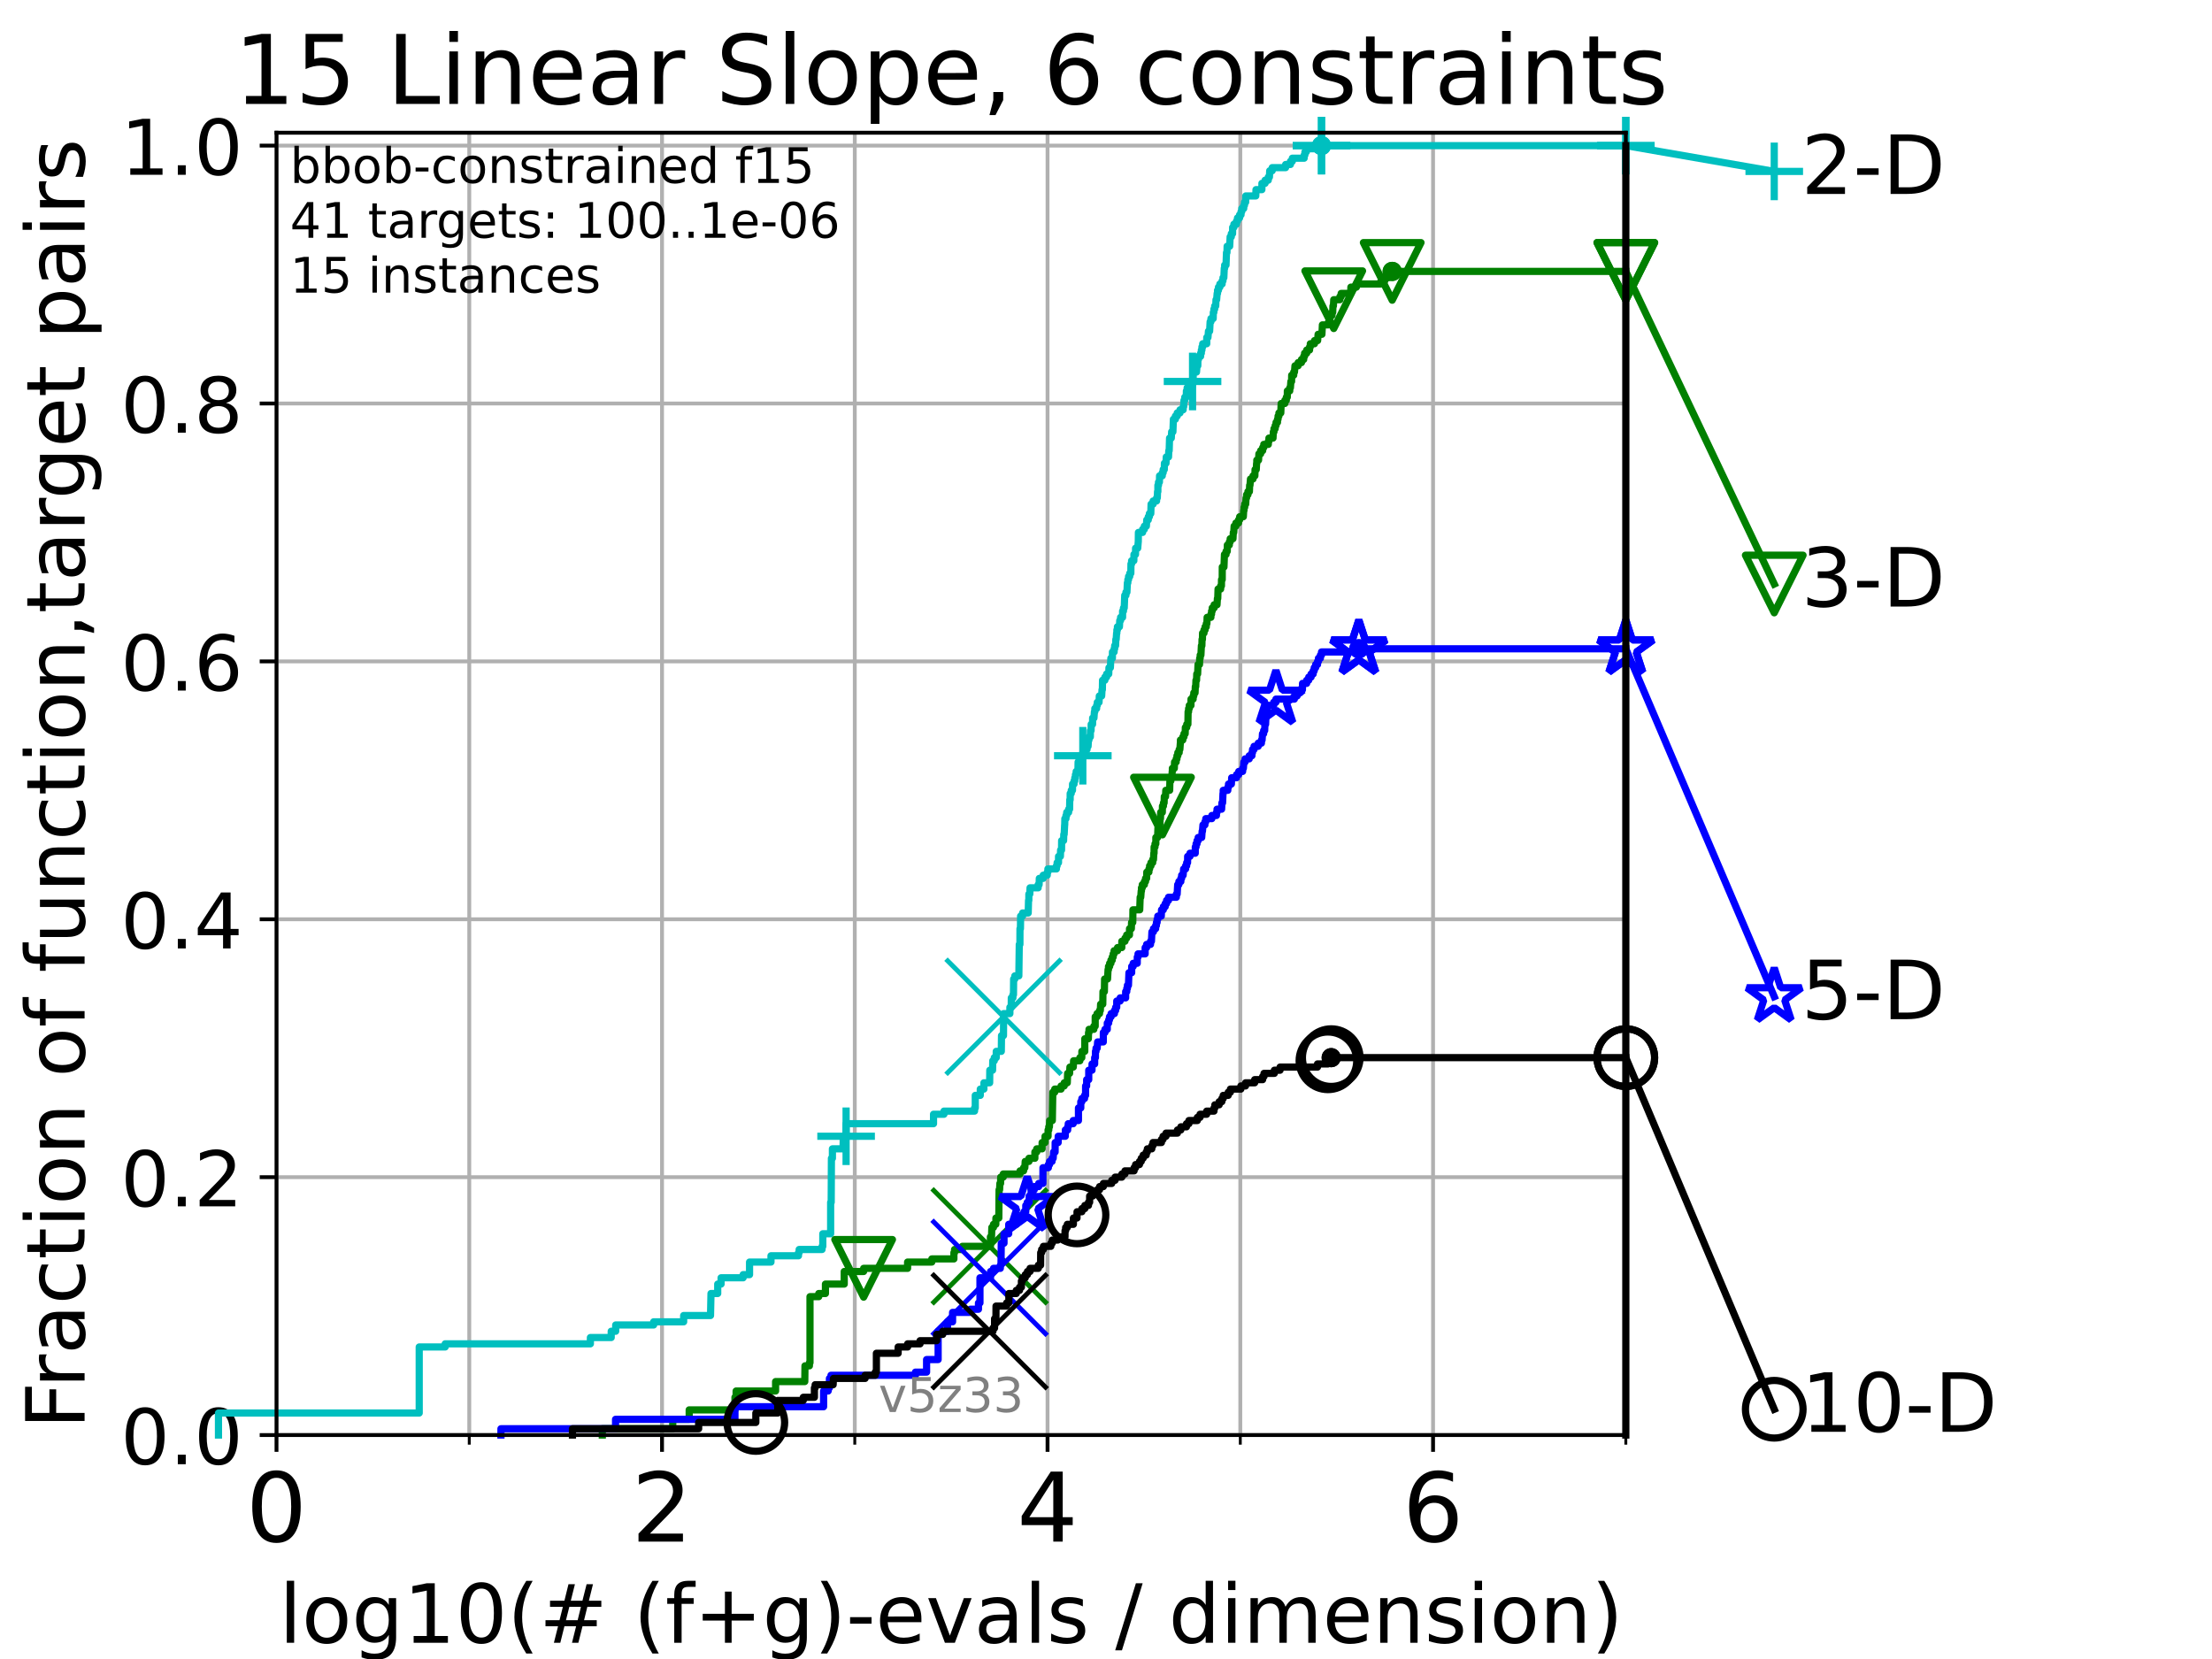 <?xml version="1.0" encoding="utf-8" standalone="no"?>
<!DOCTYPE svg PUBLIC "-//W3C//DTD SVG 1.1//EN"
  "http://www.w3.org/Graphics/SVG/1.1/DTD/svg11.dtd">
<!-- Created with matplotlib (https://matplotlib.org/) -->
<svg height="345.6pt" version="1.1" viewBox="0 0 460.8 345.6" width="460.8pt" xmlns="http://www.w3.org/2000/svg" xmlns:xlink="http://www.w3.org/1999/xlink">
 <defs>
  <style type="text/css">*{stroke-linecap:butt;stroke-linejoin:round;}</style>
 </defs>
 <g id="figure_1">
  <g id="patch_1">
   <path d="M 0 345.6 
L 460.8 345.6 
L 460.8 0 
L 0 0 
z
" style="fill:#ffffff;"/>
  </g>
  <g id="axes_1">
   <g id="patch_2">
    <path d="M 57.6 298.944 
L 338.688 298.944 
L 338.688 27.648 
L 57.6 27.648 
z
" style="fill:#ffffff;"/>
   </g>
   <g id="matplotlib.axis_1">
    <g id="xtick_1">
     <g id="line2d_1">
      <path clip-path="url(#p393bce61da)" d="M 57.6 298.944 
L 57.6 27.648 
" style="fill:none;stroke:#b0b0b0;stroke-linecap:square;stroke-width:0.8;"/>
     </g>
     <g id="line2d_2">
      <defs>
       <path d="M 0 0 
L 0 3.5 
" id="m59b61989f2" style="stroke:#000000;stroke-width:0.8;"/>
      </defs>
      <g>
       <use style="stroke:#000000;stroke-width:0.8;" x="57.6" xlink:href="#m59b61989f2" y="298.944"/>
      </g>
     </g>
     <g id="text_1">
      <!-- 0 -->
      <g transform="translate(51.237 321.141)scale(0.2 -0.2)">
       <defs>
        <path d="M 31.781 66.406 
Q 24.172 66.406 20.328 58.906 
Q 16.5 51.422 16.5 36.375 
Q 16.5 21.391 20.328 13.891 
Q 24.172 6.391 31.781 6.391 
Q 39.453 6.391 43.281 13.891 
Q 47.125 21.391 47.125 36.375 
Q 47.125 51.422 43.281 58.906 
Q 39.453 66.406 31.781 66.406 
z
M 31.781 74.219 
Q 44.047 74.219 50.516 64.516 
Q 56.984 54.828 56.984 36.375 
Q 56.984 17.969 50.516 8.266 
Q 44.047 -1.422 31.781 -1.422 
Q 19.531 -1.422 13.062 8.266 
Q 6.594 17.969 6.594 36.375 
Q 6.594 54.828 13.062 64.516 
Q 19.531 74.219 31.781 74.219 
z
" id="DejaVuSans-48"/>
       </defs>
       <use xlink:href="#DejaVuSans-48"/>
      </g>
     </g>
    </g>
    <g id="xtick_2">
     <g id="line2d_3">
      <path clip-path="url(#p393bce61da)" d="M 137.911 298.944 
L 137.911 27.648 
" style="fill:none;stroke:#b0b0b0;stroke-linecap:square;stroke-width:0.8;"/>
     </g>
     <g id="line2d_4">
      <g>
       <use style="stroke:#000000;stroke-width:0.8;" x="137.911" xlink:href="#m59b61989f2" y="298.944"/>
      </g>
     </g>
     <g id="text_2">
      <!-- 2 -->
      <g transform="translate(131.548 321.141)scale(0.2 -0.2)">
       <defs>
        <path d="M 19.188 8.297 
L 53.609 8.297 
L 53.609 0 
L 7.328 0 
L 7.328 8.297 
Q 12.938 14.109 22.625 23.891 
Q 32.328 33.688 34.812 36.531 
Q 39.547 41.844 41.422 45.531 
Q 43.312 49.219 43.312 52.781 
Q 43.312 58.594 39.234 62.25 
Q 35.156 65.922 28.609 65.922 
Q 23.969 65.922 18.812 64.312 
Q 13.672 62.703 7.812 59.422 
L 7.812 69.391 
Q 13.766 71.781 18.938 73 
Q 24.125 74.219 28.422 74.219 
Q 39.75 74.219 46.484 68.547 
Q 53.219 62.891 53.219 53.422 
Q 53.219 48.922 51.531 44.891 
Q 49.859 40.875 45.406 35.406 
Q 44.188 33.984 37.641 27.219 
Q 31.109 20.453 19.188 8.297 
z
" id="DejaVuSans-50"/>
       </defs>
       <use xlink:href="#DejaVuSans-50"/>
      </g>
     </g>
    </g>
    <g id="xtick_3">
     <g id="line2d_5">
      <path clip-path="url(#p393bce61da)" d="M 218.222 298.944 
L 218.222 27.648 
" style="fill:none;stroke:#b0b0b0;stroke-linecap:square;stroke-width:0.8;"/>
     </g>
     <g id="line2d_6">
      <g>
       <use style="stroke:#000000;stroke-width:0.8;" x="218.222" xlink:href="#m59b61989f2" y="298.944"/>
      </g>
     </g>
     <g id="text_3">
      <!-- 4 -->
      <g transform="translate(211.859 321.141)scale(0.2 -0.2)">
       <defs>
        <path d="M 37.797 64.312 
L 12.891 25.391 
L 37.797 25.391 
z
M 35.203 72.906 
L 47.609 72.906 
L 47.609 25.391 
L 58.016 25.391 
L 58.016 17.188 
L 47.609 17.188 
L 47.609 0 
L 37.797 0 
L 37.797 17.188 
L 4.891 17.188 
L 4.891 26.703 
z
" id="DejaVuSans-52"/>
       </defs>
       <use xlink:href="#DejaVuSans-52"/>
      </g>
     </g>
    </g>
    <g id="xtick_4">
     <g id="line2d_7">
      <path clip-path="url(#p393bce61da)" d="M 298.533 298.944 
L 298.533 27.648 
" style="fill:none;stroke:#b0b0b0;stroke-linecap:square;stroke-width:0.8;"/>
     </g>
     <g id="line2d_8">
      <g>
       <use style="stroke:#000000;stroke-width:0.8;" x="298.533" xlink:href="#m59b61989f2" y="298.944"/>
      </g>
     </g>
     <g id="text_4">
      <!-- 6 -->
      <g transform="translate(292.17 321.141)scale(0.2 -0.2)">
       <defs>
        <path d="M 33.016 40.375 
Q 26.375 40.375 22.484 35.828 
Q 18.609 31.297 18.609 23.391 
Q 18.609 15.531 22.484 10.953 
Q 26.375 6.391 33.016 6.391 
Q 39.656 6.391 43.531 10.953 
Q 47.406 15.531 47.406 23.391 
Q 47.406 31.297 43.531 35.828 
Q 39.656 40.375 33.016 40.375 
z
M 52.594 71.297 
L 52.594 62.312 
Q 48.875 64.062 45.094 64.984 
Q 41.312 65.922 37.594 65.922 
Q 27.828 65.922 22.672 59.328 
Q 17.531 52.734 16.797 39.406 
Q 19.672 43.656 24.016 45.922 
Q 28.375 48.188 33.594 48.188 
Q 44.578 48.188 50.953 41.516 
Q 57.328 34.859 57.328 23.391 
Q 57.328 12.156 50.688 5.359 
Q 44.047 -1.422 33.016 -1.422 
Q 20.359 -1.422 13.672 8.266 
Q 6.984 17.969 6.984 36.375 
Q 6.984 53.656 15.188 63.938 
Q 23.391 74.219 37.203 74.219 
Q 40.922 74.219 44.703 73.484 
Q 48.484 72.75 52.594 71.297 
z
" id="DejaVuSans-54"/>
       </defs>
       <use xlink:href="#DejaVuSans-54"/>
      </g>
     </g>
    </g>
    <g id="xtick_5">
     <g id="line2d_9">
      <path clip-path="url(#p393bce61da)" d="M 97.755 298.944 
L 97.755 27.648 
" style="fill:none;stroke:#b0b0b0;stroke-linecap:square;stroke-width:0.8;"/>
     </g>
     <g id="line2d_10">
      <defs>
       <path d="M 0 0 
L 0 2 
" id="m2c155efe47" style="stroke:#000000;stroke-width:0.6;"/>
      </defs>
      <g>
       <use style="stroke:#000000;stroke-width:0.6;" x="97.755" xlink:href="#m2c155efe47" y="298.944"/>
      </g>
     </g>
    </g>
    <g id="xtick_6">
     <g id="line2d_11">
      <path clip-path="url(#p393bce61da)" d="M 178.066 298.944 
L 178.066 27.648 
" style="fill:none;stroke:#b0b0b0;stroke-linecap:square;stroke-width:0.8;"/>
     </g>
     <g id="line2d_12">
      <g>
       <use style="stroke:#000000;stroke-width:0.6;" x="178.066" xlink:href="#m2c155efe47" y="298.944"/>
      </g>
     </g>
    </g>
    <g id="xtick_7">
     <g id="line2d_13">
      <path clip-path="url(#p393bce61da)" d="M 258.377 298.944 
L 258.377 27.648 
" style="fill:none;stroke:#b0b0b0;stroke-linecap:square;stroke-width:0.8;"/>
     </g>
     <g id="line2d_14">
      <g>
       <use style="stroke:#000000;stroke-width:0.6;" x="258.377" xlink:href="#m2c155efe47" y="298.944"/>
      </g>
     </g>
    </g>
    <g id="xtick_8">
     <g id="line2d_15">
      <path clip-path="url(#p393bce61da)" d="M 338.688 298.944 
L 338.688 27.648 
" style="fill:none;stroke:#b0b0b0;stroke-linecap:square;stroke-width:0.8;"/>
     </g>
     <g id="line2d_16">
      <g>
       <use style="stroke:#000000;stroke-width:0.6;" x="338.688" xlink:href="#m2c155efe47" y="298.944"/>
      </g>
     </g>
    </g>
    <g id="text_5">
     <!-- log10(# (f+g)-evals / dimension) -->
     <g transform="translate(58.145 342.218)scale(0.17 -0.17)">
      <defs>
       <path d="M 9.422 75.984 
L 18.406 75.984 
L 18.406 0 
L 9.422 0 
z
" id="DejaVuSans-108"/>
       <path d="M 30.609 48.391 
Q 23.391 48.391 19.188 42.75 
Q 14.984 37.109 14.984 27.297 
Q 14.984 17.484 19.156 11.844 
Q 23.344 6.203 30.609 6.203 
Q 37.797 6.203 41.984 11.859 
Q 46.188 17.531 46.188 27.297 
Q 46.188 37.016 41.984 42.703 
Q 37.797 48.391 30.609 48.391 
z
M 30.609 56 
Q 42.328 56 49.016 48.375 
Q 55.719 40.766 55.719 27.297 
Q 55.719 13.875 49.016 6.219 
Q 42.328 -1.422 30.609 -1.422 
Q 18.844 -1.422 12.172 6.219 
Q 5.516 13.875 5.516 27.297 
Q 5.516 40.766 12.172 48.375 
Q 18.844 56 30.609 56 
z
" id="DejaVuSans-111"/>
       <path d="M 45.406 27.984 
Q 45.406 37.75 41.375 43.109 
Q 37.359 48.484 30.078 48.484 
Q 22.859 48.484 18.828 43.109 
Q 14.797 37.75 14.797 27.984 
Q 14.797 18.266 18.828 12.891 
Q 22.859 7.516 30.078 7.516 
Q 37.359 7.516 41.375 12.891 
Q 45.406 18.266 45.406 27.984 
z
M 54.391 6.781 
Q 54.391 -7.172 48.188 -13.984 
Q 42 -20.797 29.203 -20.797 
Q 24.469 -20.797 20.266 -20.094 
Q 16.062 -19.391 12.109 -17.922 
L 12.109 -9.188 
Q 16.062 -11.328 19.922 -12.344 
Q 23.781 -13.375 27.781 -13.375 
Q 36.625 -13.375 41.016 -8.766 
Q 45.406 -4.156 45.406 5.172 
L 45.406 9.625 
Q 42.625 4.781 38.281 2.391 
Q 33.938 0 27.875 0 
Q 17.828 0 11.672 7.656 
Q 5.516 15.328 5.516 27.984 
Q 5.516 40.672 11.672 48.328 
Q 17.828 56 27.875 56 
Q 33.938 56 38.281 53.609 
Q 42.625 51.219 45.406 46.391 
L 45.406 54.688 
L 54.391 54.688 
z
" id="DejaVuSans-103"/>
       <path d="M 12.406 8.297 
L 28.516 8.297 
L 28.516 63.922 
L 10.984 60.406 
L 10.984 69.391 
L 28.422 72.906 
L 38.281 72.906 
L 38.281 8.297 
L 54.391 8.297 
L 54.391 0 
L 12.406 0 
z
" id="DejaVuSans-49"/>
       <path d="M 31 75.875 
Q 24.469 64.656 21.281 53.656 
Q 18.109 42.672 18.109 31.391 
Q 18.109 20.125 21.312 9.062 
Q 24.516 -2 31 -13.188 
L 23.188 -13.188 
Q 15.875 -1.703 12.234 9.375 
Q 8.594 20.453 8.594 31.391 
Q 8.594 42.281 12.203 53.312 
Q 15.828 64.359 23.188 75.875 
z
" id="DejaVuSans-40"/>
       <path d="M 51.125 44 
L 36.922 44 
L 32.812 27.688 
L 47.125 27.688 
z
M 43.797 71.781 
L 38.719 51.516 
L 52.984 51.516 
L 58.109 71.781 
L 65.922 71.781 
L 60.891 51.516 
L 76.125 51.516 
L 76.125 44 
L 58.984 44 
L 54.984 27.688 
L 70.516 27.688 
L 70.516 20.219 
L 53.078 20.219 
L 48 0 
L 40.188 0 
L 45.219 20.219 
L 30.906 20.219 
L 25.875 0 
L 18.016 0 
L 23.094 20.219 
L 7.719 20.219 
L 7.719 27.688 
L 24.906 27.688 
L 29 44 
L 13.281 44 
L 13.281 51.516 
L 30.906 51.516 
L 35.891 71.781 
z
" id="DejaVuSans-35"/>
       <path id="DejaVuSans-32"/>
       <path d="M 37.109 75.984 
L 37.109 68.5 
L 28.516 68.5 
Q 23.688 68.5 21.797 66.547 
Q 19.922 64.594 19.922 59.516 
L 19.922 54.688 
L 34.719 54.688 
L 34.719 47.703 
L 19.922 47.703 
L 19.922 0 
L 10.891 0 
L 10.891 47.703 
L 2.297 47.703 
L 2.297 54.688 
L 10.891 54.688 
L 10.891 58.5 
Q 10.891 67.625 15.141 71.797 
Q 19.391 75.984 28.609 75.984 
z
" id="DejaVuSans-102"/>
       <path d="M 46 62.703 
L 46 35.5 
L 73.188 35.5 
L 73.188 27.203 
L 46 27.203 
L 46 0 
L 37.797 0 
L 37.797 27.203 
L 10.594 27.203 
L 10.594 35.5 
L 37.797 35.5 
L 37.797 62.703 
z
" id="DejaVuSans-43"/>
       <path d="M 8.016 75.875 
L 15.828 75.875 
Q 23.141 64.359 26.781 53.312 
Q 30.422 42.281 30.422 31.391 
Q 30.422 20.453 26.781 9.375 
Q 23.141 -1.703 15.828 -13.188 
L 8.016 -13.188 
Q 14.5 -2 17.703 9.062 
Q 20.906 20.125 20.906 31.391 
Q 20.906 42.672 17.703 53.656 
Q 14.5 64.656 8.016 75.875 
z
" id="DejaVuSans-41"/>
       <path d="M 4.891 31.391 
L 31.203 31.391 
L 31.203 23.391 
L 4.891 23.391 
z
" id="DejaVuSans-45"/>
       <path d="M 56.203 29.594 
L 56.203 25.203 
L 14.891 25.203 
Q 15.484 15.922 20.484 11.062 
Q 25.484 6.203 34.422 6.203 
Q 39.594 6.203 44.453 7.469 
Q 49.312 8.734 54.109 11.281 
L 54.109 2.781 
Q 49.266 0.734 44.188 -0.344 
Q 39.109 -1.422 33.891 -1.422 
Q 20.797 -1.422 13.156 6.188 
Q 5.516 13.812 5.516 26.812 
Q 5.516 40.234 12.766 48.109 
Q 20.016 56 32.328 56 
Q 43.359 56 49.781 48.891 
Q 56.203 41.797 56.203 29.594 
z
M 47.219 32.234 
Q 47.125 39.594 43.094 43.984 
Q 39.062 48.391 32.422 48.391 
Q 24.906 48.391 20.391 44.141 
Q 15.875 39.891 15.188 32.172 
z
" id="DejaVuSans-101"/>
       <path d="M 2.984 54.688 
L 12.5 54.688 
L 29.594 8.797 
L 46.688 54.688 
L 56.203 54.688 
L 35.688 0 
L 23.484 0 
z
" id="DejaVuSans-118"/>
       <path d="M 34.281 27.484 
Q 23.391 27.484 19.188 25 
Q 14.984 22.516 14.984 16.5 
Q 14.984 11.719 18.141 8.906 
Q 21.297 6.109 26.703 6.109 
Q 34.188 6.109 38.703 11.406 
Q 43.219 16.703 43.219 25.484 
L 43.219 27.484 
z
M 52.203 31.203 
L 52.203 0 
L 43.219 0 
L 43.219 8.297 
Q 40.141 3.328 35.547 0.953 
Q 30.953 -1.422 24.312 -1.422 
Q 15.922 -1.422 10.953 3.297 
Q 6 8.016 6 15.922 
Q 6 25.141 12.172 29.828 
Q 18.359 34.516 30.609 34.516 
L 43.219 34.516 
L 43.219 35.406 
Q 43.219 41.609 39.141 45 
Q 35.062 48.391 27.688 48.391 
Q 23 48.391 18.547 47.266 
Q 14.109 46.141 10.016 43.891 
L 10.016 52.203 
Q 14.938 54.109 19.578 55.047 
Q 24.219 56 28.609 56 
Q 40.484 56 46.344 49.844 
Q 52.203 43.703 52.203 31.203 
z
" id="DejaVuSans-97"/>
       <path d="M 44.281 53.078 
L 44.281 44.578 
Q 40.484 46.531 36.375 47.5 
Q 32.281 48.484 27.875 48.484 
Q 21.188 48.484 17.844 46.438 
Q 14.5 44.391 14.5 40.281 
Q 14.5 37.156 16.891 35.375 
Q 19.281 33.594 26.516 31.984 
L 29.594 31.297 
Q 39.156 29.25 43.188 25.516 
Q 47.219 21.781 47.219 15.094 
Q 47.219 7.469 41.188 3.016 
Q 35.156 -1.422 24.609 -1.422 
Q 20.219 -1.422 15.453 -0.562 
Q 10.688 0.297 5.422 2 
L 5.422 11.281 
Q 10.406 8.688 15.234 7.391 
Q 20.062 6.109 24.812 6.109 
Q 31.156 6.109 34.562 8.281 
Q 37.984 10.453 37.984 14.406 
Q 37.984 18.062 35.516 20.016 
Q 33.062 21.969 24.703 23.781 
L 21.578 24.516 
Q 13.234 26.266 9.516 29.906 
Q 5.812 33.547 5.812 39.891 
Q 5.812 47.609 11.281 51.797 
Q 16.75 56 26.812 56 
Q 31.781 56 36.172 55.266 
Q 40.578 54.547 44.281 53.078 
z
" id="DejaVuSans-115"/>
       <path d="M 25.391 72.906 
L 33.688 72.906 
L 8.297 -9.281 
L 0 -9.281 
z
" id="DejaVuSans-47"/>
       <path d="M 45.406 46.391 
L 45.406 75.984 
L 54.391 75.984 
L 54.391 0 
L 45.406 0 
L 45.406 8.203 
Q 42.578 3.328 38.25 0.953 
Q 33.938 -1.422 27.875 -1.422 
Q 17.969 -1.422 11.734 6.484 
Q 5.516 14.406 5.516 27.297 
Q 5.516 40.188 11.734 48.094 
Q 17.969 56 27.875 56 
Q 33.938 56 38.25 53.625 
Q 42.578 51.266 45.406 46.391 
z
M 14.797 27.297 
Q 14.797 17.391 18.875 11.75 
Q 22.953 6.109 30.078 6.109 
Q 37.203 6.109 41.297 11.75 
Q 45.406 17.391 45.406 27.297 
Q 45.406 37.203 41.297 42.844 
Q 37.203 48.484 30.078 48.484 
Q 22.953 48.484 18.875 42.844 
Q 14.797 37.203 14.797 27.297 
z
" id="DejaVuSans-100"/>
       <path d="M 9.422 54.688 
L 18.406 54.688 
L 18.406 0 
L 9.422 0 
z
M 9.422 75.984 
L 18.406 75.984 
L 18.406 64.594 
L 9.422 64.594 
z
" id="DejaVuSans-105"/>
       <path d="M 52 44.188 
Q 55.375 50.25 60.062 53.125 
Q 64.75 56 71.094 56 
Q 79.641 56 84.281 50.016 
Q 88.922 44.047 88.922 33.016 
L 88.922 0 
L 79.891 0 
L 79.891 32.719 
Q 79.891 40.578 77.094 44.375 
Q 74.312 48.188 68.609 48.188 
Q 61.625 48.188 57.562 43.547 
Q 53.516 38.922 53.516 30.906 
L 53.516 0 
L 44.484 0 
L 44.484 32.719 
Q 44.484 40.625 41.703 44.406 
Q 38.922 48.188 33.109 48.188 
Q 26.219 48.188 22.156 43.531 
Q 18.109 38.875 18.109 30.906 
L 18.109 0 
L 9.078 0 
L 9.078 54.688 
L 18.109 54.688 
L 18.109 46.188 
Q 21.188 51.219 25.484 53.609 
Q 29.781 56 35.688 56 
Q 41.656 56 45.828 52.969 
Q 50 49.953 52 44.188 
z
" id="DejaVuSans-109"/>
       <path d="M 54.891 33.016 
L 54.891 0 
L 45.906 0 
L 45.906 32.719 
Q 45.906 40.484 42.875 44.328 
Q 39.844 48.188 33.797 48.188 
Q 26.516 48.188 22.312 43.547 
Q 18.109 38.922 18.109 30.906 
L 18.109 0 
L 9.078 0 
L 9.078 54.688 
L 18.109 54.688 
L 18.109 46.188 
Q 21.344 51.125 25.703 53.562 
Q 30.078 56 35.797 56 
Q 45.219 56 50.047 50.172 
Q 54.891 44.344 54.891 33.016 
z
" id="DejaVuSans-110"/>
      </defs>
      <use xlink:href="#DejaVuSans-108"/>
      <use x="27.783" xlink:href="#DejaVuSans-111"/>
      <use x="88.965" xlink:href="#DejaVuSans-103"/>
      <use x="152.441" xlink:href="#DejaVuSans-49"/>
      <use x="216.064" xlink:href="#DejaVuSans-48"/>
      <use x="279.688" xlink:href="#DejaVuSans-40"/>
      <use x="318.701" xlink:href="#DejaVuSans-35"/>
      <use x="402.49" xlink:href="#DejaVuSans-32"/>
      <use x="434.277" xlink:href="#DejaVuSans-40"/>
      <use x="473.291" xlink:href="#DejaVuSans-102"/>
      <use x="508.496" xlink:href="#DejaVuSans-43"/>
      <use x="592.285" xlink:href="#DejaVuSans-103"/>
      <use x="655.762" xlink:href="#DejaVuSans-41"/>
      <use x="694.775" xlink:href="#DejaVuSans-45"/>
      <use x="730.859" xlink:href="#DejaVuSans-101"/>
      <use x="792.383" xlink:href="#DejaVuSans-118"/>
      <use x="851.562" xlink:href="#DejaVuSans-97"/>
      <use x="912.842" xlink:href="#DejaVuSans-108"/>
      <use x="940.625" xlink:href="#DejaVuSans-115"/>
      <use x="992.725" xlink:href="#DejaVuSans-32"/>
      <use x="1024.512" xlink:href="#DejaVuSans-47"/>
      <use x="1058.203" xlink:href="#DejaVuSans-32"/>
      <use x="1089.99" xlink:href="#DejaVuSans-100"/>
      <use x="1153.467" xlink:href="#DejaVuSans-105"/>
      <use x="1181.25" xlink:href="#DejaVuSans-109"/>
      <use x="1278.662" xlink:href="#DejaVuSans-101"/>
      <use x="1340.186" xlink:href="#DejaVuSans-110"/>
      <use x="1403.564" xlink:href="#DejaVuSans-115"/>
      <use x="1455.664" xlink:href="#DejaVuSans-105"/>
      <use x="1483.447" xlink:href="#DejaVuSans-111"/>
      <use x="1544.629" xlink:href="#DejaVuSans-110"/>
      <use x="1608.008" xlink:href="#DejaVuSans-41"/>
     </g>
    </g>
   </g>
   <g id="matplotlib.axis_2">
    <g id="ytick_1">
     <g id="line2d_17">
      <path clip-path="url(#p393bce61da)" d="M 57.6 298.944 
L 338.688 298.944 
" style="fill:none;stroke:#b0b0b0;stroke-linecap:square;stroke-width:0.8;"/>
     </g>
     <g id="line2d_18">
      <defs>
       <path d="M 0 0 
L -3.5 0 
" id="m951cb932fe" style="stroke:#000000;stroke-width:0.8;"/>
      </defs>
      <g>
       <use style="stroke:#000000;stroke-width:0.8;" x="57.6" xlink:href="#m951cb932fe" y="298.944"/>
      </g>
     </g>
     <g id="text_6">
      <!-- 0.0 -->
      <g transform="translate(25.155 305.023)scale(0.16 -0.16)">
       <defs>
        <path d="M 10.688 12.406 
L 21 12.406 
L 21 0 
L 10.688 0 
z
" id="DejaVuSans-46"/>
       </defs>
       <use xlink:href="#DejaVuSans-48"/>
       <use x="63.623" xlink:href="#DejaVuSans-46"/>
       <use x="95.41" xlink:href="#DejaVuSans-48"/>
      </g>
     </g>
    </g>
    <g id="ytick_2">
     <g id="line2d_19">
      <path clip-path="url(#p393bce61da)" d="M 57.6 245.222 
L 338.688 245.222 
" style="fill:none;stroke:#b0b0b0;stroke-linecap:square;stroke-width:0.8;"/>
     </g>
     <g id="line2d_20">
      <g>
       <use style="stroke:#000000;stroke-width:0.8;" x="57.6" xlink:href="#m951cb932fe" y="245.222"/>
      </g>
     </g>
     <g id="text_7">
      <!-- 0.2 -->
      <g transform="translate(25.155 251.301)scale(0.16 -0.16)">
       <use xlink:href="#DejaVuSans-48"/>
       <use x="63.623" xlink:href="#DejaVuSans-46"/>
       <use x="95.41" xlink:href="#DejaVuSans-50"/>
      </g>
     </g>
    </g>
    <g id="ytick_3">
     <g id="line2d_21">
      <path clip-path="url(#p393bce61da)" d="M 57.6 191.5 
L 338.688 191.5 
" style="fill:none;stroke:#b0b0b0;stroke-linecap:square;stroke-width:0.8;"/>
     </g>
     <g id="line2d_22">
      <g>
       <use style="stroke:#000000;stroke-width:0.8;" x="57.6" xlink:href="#m951cb932fe" y="191.5"/>
      </g>
     </g>
     <g id="text_8">
      <!-- 0.4 -->
      <g transform="translate(25.155 197.579)scale(0.16 -0.16)">
       <use xlink:href="#DejaVuSans-48"/>
       <use x="63.623" xlink:href="#DejaVuSans-46"/>
       <use x="95.41" xlink:href="#DejaVuSans-52"/>
      </g>
     </g>
    </g>
    <g id="ytick_4">
     <g id="line2d_23">
      <path clip-path="url(#p393bce61da)" d="M 57.6 137.778 
L 338.688 137.778 
" style="fill:none;stroke:#b0b0b0;stroke-linecap:square;stroke-width:0.8;"/>
     </g>
     <g id="line2d_24">
      <g>
       <use style="stroke:#000000;stroke-width:0.8;" x="57.6" xlink:href="#m951cb932fe" y="137.778"/>
      </g>
     </g>
     <g id="text_9">
      <!-- 0.6 -->
      <g transform="translate(25.155 143.857)scale(0.16 -0.16)">
       <use xlink:href="#DejaVuSans-48"/>
       <use x="63.623" xlink:href="#DejaVuSans-46"/>
       <use x="95.41" xlink:href="#DejaVuSans-54"/>
      </g>
     </g>
    </g>
    <g id="ytick_5">
     <g id="line2d_25">
      <path clip-path="url(#p393bce61da)" d="M 57.6 84.056 
L 338.688 84.056 
" style="fill:none;stroke:#b0b0b0;stroke-linecap:square;stroke-width:0.8;"/>
     </g>
     <g id="line2d_26">
      <g>
       <use style="stroke:#000000;stroke-width:0.8;" x="57.6" xlink:href="#m951cb932fe" y="84.056"/>
      </g>
     </g>
     <g id="text_10">
      <!-- 0.8 -->
      <g transform="translate(25.155 90.135)scale(0.16 -0.16)">
       <defs>
        <path d="M 31.781 34.625 
Q 24.75 34.625 20.719 30.859 
Q 16.703 27.094 16.703 20.516 
Q 16.703 13.922 20.719 10.156 
Q 24.75 6.391 31.781 6.391 
Q 38.812 6.391 42.859 10.172 
Q 46.922 13.969 46.922 20.516 
Q 46.922 27.094 42.891 30.859 
Q 38.875 34.625 31.781 34.625 
z
M 21.922 38.812 
Q 15.578 40.375 12.031 44.719 
Q 8.5 49.078 8.5 55.328 
Q 8.5 64.062 14.719 69.141 
Q 20.953 74.219 31.781 74.219 
Q 42.672 74.219 48.875 69.141 
Q 55.078 64.062 55.078 55.328 
Q 55.078 49.078 51.531 44.719 
Q 48 40.375 41.703 38.812 
Q 48.828 37.156 52.797 32.312 
Q 56.781 27.484 56.781 20.516 
Q 56.781 9.906 50.312 4.234 
Q 43.844 -1.422 31.781 -1.422 
Q 19.734 -1.422 13.25 4.234 
Q 6.781 9.906 6.781 20.516 
Q 6.781 27.484 10.781 32.312 
Q 14.797 37.156 21.922 38.812 
z
M 18.312 54.391 
Q 18.312 48.734 21.844 45.562 
Q 25.391 42.391 31.781 42.391 
Q 38.141 42.391 41.719 45.562 
Q 45.312 48.734 45.312 54.391 
Q 45.312 60.062 41.719 63.234 
Q 38.141 66.406 31.781 66.406 
Q 25.391 66.406 21.844 63.234 
Q 18.312 60.062 18.312 54.391 
z
" id="DejaVuSans-56"/>
       </defs>
       <use xlink:href="#DejaVuSans-48"/>
       <use x="63.623" xlink:href="#DejaVuSans-46"/>
       <use x="95.41" xlink:href="#DejaVuSans-56"/>
      </g>
     </g>
    </g>
    <g id="ytick_6">
     <g id="line2d_27">
      <path clip-path="url(#p393bce61da)" d="M 57.6 30.334 
L 338.688 30.334 
" style="fill:none;stroke:#b0b0b0;stroke-linecap:square;stroke-width:0.8;"/>
     </g>
     <g id="line2d_28">
      <g>
       <use style="stroke:#000000;stroke-width:0.8;" x="57.6" xlink:href="#m951cb932fe" y="30.334"/>
      </g>
     </g>
     <g id="text_11">
      <!-- 1.0 -->
      <g transform="translate(25.155 36.413)scale(0.16 -0.16)">
       <use xlink:href="#DejaVuSans-49"/>
       <use x="63.623" xlink:href="#DejaVuSans-46"/>
       <use x="95.41" xlink:href="#DejaVuSans-48"/>
      </g>
     </g>
    </g>
    <g id="text_12">
     <!-- Fraction of function,target pairs -->
     <g transform="translate(17.62 297.681)rotate(-90)scale(0.17 -0.17)">
      <defs>
       <path d="M 9.812 72.906 
L 51.703 72.906 
L 51.703 64.594 
L 19.672 64.594 
L 19.672 43.109 
L 48.578 43.109 
L 48.578 34.812 
L 19.672 34.812 
L 19.672 0 
L 9.812 0 
z
" id="DejaVuSans-70"/>
       <path d="M 41.109 46.297 
Q 39.594 47.172 37.812 47.578 
Q 36.031 48 33.891 48 
Q 26.266 48 22.188 43.047 
Q 18.109 38.094 18.109 28.812 
L 18.109 0 
L 9.078 0 
L 9.078 54.688 
L 18.109 54.688 
L 18.109 46.188 
Q 20.953 51.172 25.484 53.578 
Q 30.031 56 36.531 56 
Q 37.453 56 38.578 55.875 
Q 39.703 55.766 41.062 55.516 
z
" id="DejaVuSans-114"/>
       <path d="M 48.781 52.594 
L 48.781 44.188 
Q 44.969 46.297 41.141 47.344 
Q 37.312 48.391 33.406 48.391 
Q 24.656 48.391 19.812 42.844 
Q 14.984 37.312 14.984 27.297 
Q 14.984 17.281 19.812 11.734 
Q 24.656 6.203 33.406 6.203 
Q 37.312 6.203 41.141 7.25 
Q 44.969 8.297 48.781 10.406 
L 48.781 2.094 
Q 45.016 0.344 40.984 -0.531 
Q 36.969 -1.422 32.422 -1.422 
Q 20.062 -1.422 12.781 6.344 
Q 5.516 14.109 5.516 27.297 
Q 5.516 40.672 12.859 48.328 
Q 20.219 56 33.016 56 
Q 37.156 56 41.109 55.141 
Q 45.062 54.297 48.781 52.594 
z
" id="DejaVuSans-99"/>
       <path d="M 18.312 70.219 
L 18.312 54.688 
L 36.812 54.688 
L 36.812 47.703 
L 18.312 47.703 
L 18.312 18.016 
Q 18.312 11.328 20.141 9.422 
Q 21.969 7.516 27.594 7.516 
L 36.812 7.516 
L 36.812 0 
L 27.594 0 
Q 17.188 0 13.234 3.875 
Q 9.281 7.766 9.281 18.016 
L 9.281 47.703 
L 2.688 47.703 
L 2.688 54.688 
L 9.281 54.688 
L 9.281 70.219 
z
" id="DejaVuSans-116"/>
       <path d="M 8.5 21.578 
L 8.5 54.688 
L 17.484 54.688 
L 17.484 21.922 
Q 17.484 14.156 20.5 10.266 
Q 23.531 6.391 29.594 6.391 
Q 36.859 6.391 41.078 11.031 
Q 45.312 15.672 45.312 23.688 
L 45.312 54.688 
L 54.297 54.688 
L 54.297 0 
L 45.312 0 
L 45.312 8.406 
Q 42.047 3.422 37.719 1 
Q 33.406 -1.422 27.688 -1.422 
Q 18.266 -1.422 13.375 4.438 
Q 8.5 10.297 8.5 21.578 
z
M 31.109 56 
z
" id="DejaVuSans-117"/>
       <path d="M 11.719 12.406 
L 22.016 12.406 
L 22.016 4 
L 14.016 -11.625 
L 7.719 -11.625 
L 11.719 4 
z
" id="DejaVuSans-44"/>
       <path d="M 18.109 8.203 
L 18.109 -20.797 
L 9.078 -20.797 
L 9.078 54.688 
L 18.109 54.688 
L 18.109 46.391 
Q 20.953 51.266 25.266 53.625 
Q 29.594 56 35.594 56 
Q 45.562 56 51.781 48.094 
Q 58.016 40.188 58.016 27.297 
Q 58.016 14.406 51.781 6.484 
Q 45.562 -1.422 35.594 -1.422 
Q 29.594 -1.422 25.266 0.953 
Q 20.953 3.328 18.109 8.203 
z
M 48.688 27.297 
Q 48.688 37.203 44.609 42.844 
Q 40.531 48.484 33.406 48.484 
Q 26.266 48.484 22.188 42.844 
Q 18.109 37.203 18.109 27.297 
Q 18.109 17.391 22.188 11.75 
Q 26.266 6.109 33.406 6.109 
Q 40.531 6.109 44.609 11.75 
Q 48.688 17.391 48.688 27.297 
z
" id="DejaVuSans-112"/>
      </defs>
      <use xlink:href="#DejaVuSans-70"/>
      <use x="50.27" xlink:href="#DejaVuSans-114"/>
      <use x="91.383" xlink:href="#DejaVuSans-97"/>
      <use x="152.662" xlink:href="#DejaVuSans-99"/>
      <use x="207.643" xlink:href="#DejaVuSans-116"/>
      <use x="246.852" xlink:href="#DejaVuSans-105"/>
      <use x="274.635" xlink:href="#DejaVuSans-111"/>
      <use x="335.816" xlink:href="#DejaVuSans-110"/>
      <use x="399.195" xlink:href="#DejaVuSans-32"/>
      <use x="430.982" xlink:href="#DejaVuSans-111"/>
      <use x="492.164" xlink:href="#DejaVuSans-102"/>
      <use x="527.369" xlink:href="#DejaVuSans-32"/>
      <use x="559.156" xlink:href="#DejaVuSans-102"/>
      <use x="594.361" xlink:href="#DejaVuSans-117"/>
      <use x="657.74" xlink:href="#DejaVuSans-110"/>
      <use x="721.119" xlink:href="#DejaVuSans-99"/>
      <use x="776.1" xlink:href="#DejaVuSans-116"/>
      <use x="815.309" xlink:href="#DejaVuSans-105"/>
      <use x="843.092" xlink:href="#DejaVuSans-111"/>
      <use x="904.273" xlink:href="#DejaVuSans-110"/>
      <use x="967.652" xlink:href="#DejaVuSans-44"/>
      <use x="999.439" xlink:href="#DejaVuSans-116"/>
      <use x="1038.648" xlink:href="#DejaVuSans-97"/>
      <use x="1099.928" xlink:href="#DejaVuSans-114"/>
      <use x="1139.291" xlink:href="#DejaVuSans-103"/>
      <use x="1202.768" xlink:href="#DejaVuSans-101"/>
      <use x="1264.291" xlink:href="#DejaVuSans-116"/>
      <use x="1303.5" xlink:href="#DejaVuSans-32"/>
      <use x="1335.287" xlink:href="#DejaVuSans-112"/>
      <use x="1398.764" xlink:href="#DejaVuSans-97"/>
      <use x="1460.043" xlink:href="#DejaVuSans-105"/>
      <use x="1487.826" xlink:href="#DejaVuSans-114"/>
      <use x="1528.939" xlink:href="#DejaVuSans-115"/>
     </g>
    </g>
   </g>
   <g id="line2d_29">
    <defs>
     <path d="M 0 1.5 
C 0.398 1.5 0.779 1.342 1.061 1.061 
C 1.342 0.779 1.5 0.398 1.5 0 
C 1.5 -0.398 1.342 -0.779 1.061 -1.061 
C 0.779 -1.342 0.398 -1.5 0 -1.5 
C -0.398 -1.5 -0.779 -1.342 -1.061 -1.061 
C -1.342 -0.779 -1.5 -0.398 -1.5 0 
C -1.5 0.398 -1.342 0.779 -1.061 1.061 
C -0.779 1.342 -0.398 1.5 0 1.5 
z
" id="md4b9b4302d" style="stroke:#00bfbf;"/>
    </defs>
    <g>
     <use style="fill:#00bfbf;stroke:#00bfbf;" x="275.294" xlink:href="#md4b9b4302d" y="30.334"/>
     <use style="fill:#00bfbf;stroke:#00bfbf;" x="275.294" xlink:href="#md4b9b4302d" y="30.334"/>
    </g>
   </g>
   <g id="line2d_30">
    <path d="M 45.512 298.944 
L 45.512 294.358 
L 87.33 294.358 
L 87.33 280.6 
L 92.738 280.6 
L 92.738 279.945 
L 122.989 279.945 
L 122.989 278.634 
L 127.326 278.634 
L 127.326 277.324 
L 128.26 277.324 
L 128.26 276.014 
L 136.17 276.014 
L 136.17 275.359 
L 142.419 275.359 
L 142.419 274.048 
L 148.015 274.048 
L 148.113 269.462 
L 149.513 269.462 
L 149.513 267.497 
L 150.215 267.497 
L 150.215 266.187 
L 154.807 266.187 
L 154.807 265.532 
L 156.145 265.532 
L 156.145 262.911 
L 160.609 262.911 
L 160.609 261.601 
L 166.341 261.601 
L 166.341 260.946 
L 166.477 260.946 
L 166.477 260.29 
L 171.251 260.29 
L 171.251 259.635 
L 171.405 259.635 
L 171.405 257.015 
L 173.038 257.015 
L 173.038 250.463 
L 173.154 250.463 
L 173.2 241.291 
L 173.406 241.291 
L 173.406 239.326 
L 175.628 239.326 
L 175.668 236.705 
L 176.258 236.705 
L 176.258 234.085 
L 194.47 234.085 
L 194.47 232.119 
L 196.649 232.119 
L 196.649 231.464 
L 203.016 231.464 
L 203.016 230.809 
L 203.166 230.809 
L 203.166 228.188 
L 204.209 228.188 
L 204.209 226.878 
L 204.967 226.878 
L 204.967 225.568 
L 206.163 225.568 
L 206.191 222.947 
L 206.772 222.947 
L 206.809 220.982 
L 207.128 220.982 
L 207.128 220.326 
L 207.536 220.326 
L 207.536 219.016 
L 208.591 219.016 
L 208.633 215.74 
L 209.044 215.74 
L 209.079 211.154 
L 210.377 211.154 
L 210.377 209.844 
L 210.657 209.844 
L 210.672 207.879 
L 211.006 207.879 
L 211.006 207.224 
L 211.125 207.224 
L 211.157 203.948 
L 211.406 203.948 
L 211.406 203.293 
L 212.243 203.293 
L 212.332 196.741 
L 212.466 196.741 
L 212.478 193.465 
L 212.577 193.465 
L 212.609 190.845 
L 213.022 190.845 
L 213.022 190.19 
L 214.195 190.19 
L 214.263 187.569 
L 214.324 187.569 
L 214.328 186.259 
L 214.525 186.259 
L 214.577 184.949 
L 216.266 184.949 
L 216.266 184.293 
L 216.465 184.293 
L 216.507 182.983 
L 217.315 182.983 
L 217.315 182.328 
L 218.161 182.328 
L 218.161 181.673 
L 218.294 181.673 
L 218.294 181.018 
L 220.068 181.018 
L 220.068 180.363 
L 220.214 180.363 
L 220.214 179.707 
L 220.508 179.707 
L 220.511 178.397 
L 220.9 178.397 
L 220.94 177.087 
L 221.141 177.087 
L 221.158 175.121 
L 221.565 175.121 
L 221.605 173.811 
L 221.685 173.811 
L 221.784 171.846 
L 221.802 171.846 
L 221.828 170.535 
L 222.062 170.535 
L 222.062 169.88 
L 222.213 169.88 
L 222.213 169.225 
L 222.613 169.225 
L 222.613 168.57 
L 222.817 168.57 
L 222.85 166.604 
L 222.933 166.604 
L 222.939 165.294 
L 223.162 165.294 
L 223.162 164.639 
L 223.419 164.639 
L 223.43 163.329 
L 223.741 163.329 
L 223.741 162.674 
L 223.902 162.674 
L 223.902 162.018 
L 224.036 162.018 
L 224.036 161.363 
L 224.186 161.363 
L 224.186 160.708 
L 224.55 160.708 
L 224.587 158.743 
L 224.786 158.743 
L 224.786 158.088 
L 225.34 158.088 
L 225.34 157.432 
L 225.569 157.432 
L 225.569 156.777 
L 225.92 156.777 
L 225.92 156.122 
L 226.454 156.122 
L 226.454 155.467 
L 226.668 155.467 
L 226.741 154.157 
L 226.851 154.157 
L 226.851 153.502 
L 227.14 153.502 
L 227.151 152.191 
L 227.293 152.191 
L 227.314 150.881 
L 227.602 150.881 
L 227.616 149.571 
L 227.892 149.571 
L 227.986 148.26 
L 228.073 148.26 
L 228.073 147.605 
L 228.445 147.605 
L 228.445 146.95 
L 228.584 146.95 
L 228.584 146.295 
L 228.953 146.295 
L 229.003 144.985 
L 229.498 144.985 
L 229.574 143.674 
L 229.643 143.674 
L 229.678 141.709 
L 230.167 141.709 
L 230.167 141.054 
L 230.525 141.054 
L 230.525 140.399 
L 230.97 140.399 
L 231.015 139.088 
L 231.313 139.088 
L 231.414 137.123 
L 231.732 137.123 
L 231.744 135.813 
L 232.091 135.813 
L 232.091 135.157 
L 232.205 135.157 
L 232.205 134.502 
L 232.397 134.502 
L 232.449 133.192 
L 232.522 133.192 
L 232.609 131.882 
L 232.662 131.882 
L 232.662 131.227 
L 232.777 131.227 
L 232.777 130.571 
L 233.198 130.571 
L 233.265 129.261 
L 233.436 129.261 
L 233.436 128.606 
L 233.854 128.606 
L 233.856 127.296 
L 234.039 127.296 
L 234.039 126.641 
L 234.198 126.641 
L 234.303 124.02 
L 234.553 124.02 
L 234.553 123.365 
L 234.761 123.365 
L 234.854 121.399 
L 234.951 121.399 
L 234.951 120.744 
L 235.095 120.744 
L 235.095 120.089 
L 235.342 120.089 
L 235.342 119.434 
L 235.573 119.434 
L 235.6 117.469 
L 235.732 117.469 
L 235.732 116.813 
L 236.201 116.813 
L 236.221 115.503 
L 236.547 115.503 
L 236.563 114.193 
L 237.009 114.193 
L 237.114 112.883 
L 237.125 112.883 
L 237.151 110.917 
L 238.025 110.917 
L 238.025 110.262 
L 238.386 110.262 
L 238.386 109.607 
L 238.811 109.607 
L 238.89 108.296 
L 239.21 108.296 
L 239.21 107.641 
L 239.435 107.641 
L 239.435 106.986 
L 239.729 106.986 
L 239.792 105.021 
L 240.217 105.021 
L 240.217 104.366 
L 240.937 104.366 
L 240.937 103.71 
L 241.087 103.71 
L 241.136 102.4 
L 241.207 102.4 
L 241.209 101.09 
L 241.335 101.09 
L 241.335 100.435 
L 241.53 100.435 
L 241.555 99.124 
L 242.122 99.124 
L 242.122 98.469 
L 242.309 98.469 
L 242.309 97.814 
L 242.544 97.814 
L 242.569 96.504 
L 242.899 96.504 
L 242.951 95.194 
L 243.428 95.194 
L 243.478 93.883 
L 243.562 93.883 
L 243.64 91.263 
L 244.002 91.263 
L 244.075 89.952 
L 244.337 89.952 
L 244.44 87.332 
L 244.853 87.332 
L 244.853 86.677 
L 245.235 86.677 
L 245.235 86.022 
L 245.812 86.022 
L 245.812 85.366 
L 246.472 85.366 
L 246.472 84.711 
L 246.588 84.711 
L 246.643 83.401 
L 246.807 83.401 
L 246.807 82.746 
L 247.122 82.746 
L 247.147 81.435 
L 247.304 81.435 
L 247.304 80.78 
L 248.308 80.78 
L 248.308 80.125 
L 248.43 80.125 
L 248.468 78.815 
L 248.554 78.815 
L 248.589 77.505 
L 249.257 77.505 
L 249.358 76.194 
L 249.527 76.194 
L 249.544 74.884 
L 249.659 74.884 
L 249.659 74.229 
L 250.11 74.229 
L 250.11 73.574 
L 250.262 73.574 
L 250.262 72.919 
L 250.386 72.919 
L 250.386 72.263 
L 250.542 72.263 
L 250.542 71.608 
L 251.387 71.608 
L 251.389 70.298 
L 251.641 70.298 
L 251.742 68.988 
L 251.988 68.988 
L 252.091 67.022 
L 252.26 67.022 
L 252.26 66.367 
L 252.728 66.367 
L 252.759 65.057 
L 252.872 65.057 
L 252.872 64.402 
L 253.038 64.402 
L 253.038 63.747 
L 253.26 63.747 
L 253.314 62.436 
L 253.447 62.436 
L 253.554 61.126 
L 253.633 61.126 
L 253.633 60.471 
L 253.825 60.471 
L 253.825 59.816 
L 254.117 59.816 
L 254.117 59.161 
L 254.592 59.161 
L 254.592 58.505 
L 254.768 58.505 
L 254.768 57.85 
L 254.949 57.85 
L 255.039 55.885 
L 255.116 55.885 
L 255.116 55.23 
L 255.402 55.23 
L 255.501 52.609 
L 255.601 52.609 
L 255.632 51.299 
L 256.164 51.299 
L 256.261 49.333 
L 256.502 49.333 
L 256.502 48.678 
L 256.768 48.678 
L 256.781 47.368 
L 257.039 47.368 
L 257.039 46.713 
L 257.576 46.713 
L 257.576 46.058 
L 257.79 46.058 
L 257.79 45.402 
L 258.23 45.402 
L 258.23 44.747 
L 258.53 44.747 
L 258.53 44.092 
L 258.682 44.092 
L 258.682 43.437 
L 259.09 43.437 
L 259.09 42.782 
L 259.244 42.782 
L 259.244 42.127 
L 259.492 42.127 
L 259.517 40.816 
L 261.607 40.816 
L 261.646 39.506 
L 262.875 39.506 
L 262.879 38.196 
L 263.541 38.196 
L 263.541 37.541 
L 264.206 37.541 
L 264.206 36.886 
L 264.446 36.886 
L 264.503 35.575 
L 265.023 35.575 
L 265.023 34.92 
L 267.819 34.92 
L 267.819 34.265 
L 268.825 34.265 
L 268.825 33.61 
L 269.214 33.61 
L 269.214 32.955 
L 271.682 32.955 
L 271.682 32.3 
L 271.837 32.3 
L 271.837 31.644 
L 272.131 31.644 
L 272.131 30.989 
L 275.294 30.989 
L 275.294 30.334 
L 338.688 30.334 
L 338.688 30.334 
" style="fill:none;stroke:#00bfbf;stroke-linecap:square;stroke-width:1.5;"/>
   </g>
   <g id="line2d_31">
    <defs>
     <path d="M -6 0 
L 6 0 
M 0 6 
L 0 -6 
" id="m4191952e40" style="stroke:#00bfbf;stroke-width:1.5;"/>
    </defs>
    <g>
     <use style="fill-opacity:0;stroke:#00bfbf;stroke-width:1.5;" x="176.258" xlink:href="#m4191952e40" y="236.705"/>
     <use style="fill-opacity:0;stroke:#00bfbf;stroke-width:1.5;" x="225.569" xlink:href="#m4191952e40" y="157.432"/>
     <use style="fill-opacity:0;stroke:#00bfbf;stroke-width:1.5;" x="248.43" xlink:href="#m4191952e40" y="79.47"/>
     <use style="fill-opacity:0;stroke:#00bfbf;stroke-width:1.5;" x="275.294" xlink:href="#m4191952e40" y="30.334"/>
     <use style="fill-opacity:0;stroke:#00bfbf;stroke-width:1.5;" x="275.294" xlink:href="#m4191952e40" y="30.334"/>
     <use style="fill-opacity:0;stroke:#00bfbf;stroke-width:1.5;" x="338.688" xlink:href="#m4191952e40" y="30.334"/>
    </g>
   </g>
   <g id="line2d_32">
    <path style="fill:none;stroke:#00bfbf;stroke-linecap:square;stroke-width:1.5;"/>
    <g/>
   </g>
   <g id="line2d_33">
    <path clip-path="url(#p393bce61da)" d="M 209.063 211.81 
" style="fill:none;stroke:#00bfbf;stroke-linecap:square;stroke-width:1.5;"/>
    <defs>
     <path d="M -12 12 
L 12 -12 
M -12 -12 
L 12 12 
" id="m9c36f572fe" style="stroke:#00bfbf;"/>
    </defs>
    <g clip-path="url(#p393bce61da)">
     <use style="fill:#00bfbf;stroke:#00bfbf;" x="209.063" xlink:href="#m9c36f572fe" y="211.81"/>
    </g>
   </g>
   <g id="line2d_34">
    <defs>
     <path d="M 0 1.5 
C 0.398 1.5 0.779 1.342 1.061 1.061 
C 1.342 0.779 1.5 0.398 1.5 0 
C 1.5 -0.398 1.342 -0.779 1.061 -1.061 
C 0.779 -1.342 0.398 -1.5 0 -1.5 
C -0.398 -1.5 -0.779 -1.342 -1.061 -1.061 
C -1.342 -0.779 -1.5 -0.398 -1.5 0 
C -1.5 0.398 -1.342 0.779 -1.061 1.061 
C -0.779 1.342 -0.398 1.5 0 1.5 
z
" id="m62517ed016" style="stroke:#008000;"/>
    </defs>
    <g>
     <use style="fill:#008000;stroke:#008000;" x="290.021" xlink:href="#m62517ed016" y="56.54"/>
     <use style="fill:#008000;stroke:#008000;" x="290.021" xlink:href="#m62517ed016" y="56.54"/>
    </g>
   </g>
   <g id="line2d_35">
    <path d="M 125.471 298.944 
L 125.471 297.634 
L 140.145 297.634 
L 140.145 295.668 
L 143.57 295.668 
L 143.57 293.703 
L 153.106 293.703 
L 153.106 291.082 
L 153.347 291.082 
L 153.347 289.772 
L 161.571 289.772 
L 161.571 287.807 
L 167.651 287.807 
L 167.693 284.531 
L 168.617 284.531 
L 168.617 283.876 
L 168.736 283.876 
L 168.736 270.118 
L 170.563 270.118 
L 170.563 269.462 
L 171.954 269.462 
L 171.954 267.497 
L 175.87 267.497 
L 175.87 264.876 
L 179.912 264.876 
L 179.912 264.221 
L 189.066 264.221 
L 189.066 262.911 
L 194.113 262.911 
L 194.113 262.256 
L 198.716 262.256 
L 198.716 260.946 
L 198.85 260.946 
L 198.85 260.29 
L 200.471 260.29 
L 200.471 259.635 
L 206.322 259.635 
L 206.322 257.67 
L 206.553 257.67 
L 206.616 255.704 
L 206.955 255.704 
L 206.955 255.049 
L 207.446 255.049 
L 207.467 253.739 
L 208.072 253.739 
L 208.127 247.843 
L 208.234 247.843 
L 208.294 246.532 
L 208.438 246.532 
L 208.46 245.222 
L 208.99 245.222 
L 208.99 244.567 
L 212.494 244.567 
L 212.494 243.912 
L 213.232 243.912 
L 213.232 243.257 
L 213.492 243.257 
L 213.57 241.946 
L 214.351 241.946 
L 214.351 241.291 
L 215.582 241.291 
L 215.582 239.981 
L 215.967 239.981 
L 215.967 239.326 
L 217.092 239.326 
L 217.092 238.015 
L 217.704 238.015 
L 217.704 236.705 
L 218.331 236.705 
L 218.332 235.395 
L 218.479 235.395 
L 218.479 234.74 
L 218.616 234.74 
L 218.659 233.429 
L 219.22 233.429 
L 219.318 227.533 
L 219.716 227.533 
L 219.716 226.878 
L 221.043 226.878 
L 221.043 226.223 
L 221.699 226.223 
L 221.699 225.568 
L 222.335 225.568 
L 222.408 223.602 
L 222.816 223.602 
L 222.883 222.292 
L 223.589 222.292 
L 223.648 220.982 
L 224.955 220.982 
L 224.955 220.326 
L 225.361 220.326 
L 225.371 219.016 
L 225.979 219.016 
L 225.984 216.396 
L 226.725 216.396 
L 226.766 215.085 
L 226.86 215.085 
L 226.86 214.43 
L 227.863 214.43 
L 227.863 213.775 
L 228.149 213.775 
L 228.152 211.81 
L 228.536 211.81 
L 228.536 211.154 
L 229.05 211.154 
L 229.05 210.499 
L 229.22 210.499 
L 229.277 209.189 
L 229.727 209.189 
L 229.77 206.568 
L 230.064 206.568 
L 230.106 203.948 
L 230.72 203.948 
L 230.829 201.982 
L 230.918 201.982 
L 230.918 201.327 
L 231.157 201.327 
L 231.157 200.672 
L 231.427 200.672 
L 231.427 200.017 
L 231.7 200.017 
L 231.7 199.362 
L 231.895 199.362 
L 231.895 198.707 
L 232.085 198.707 
L 232.085 198.052 
L 232.803 198.052 
L 232.803 197.396 
L 233.694 197.396 
L 233.695 196.086 
L 234.354 196.086 
L 234.354 195.431 
L 234.704 195.431 
L 234.704 194.776 
L 235.289 194.776 
L 235.297 193.465 
L 235.681 193.465 
L 235.722 192.155 
L 235.977 192.155 
L 236.008 189.535 
L 237.425 189.535 
L 237.515 186.914 
L 237.638 186.914 
L 237.733 185.604 
L 237.788 185.604 
L 237.788 184.949 
L 237.954 184.949 
L 237.954 184.293 
L 238.397 184.293 
L 238.397 183.638 
L 238.636 183.638 
L 238.636 182.983 
L 238.871 182.983 
L 238.897 181.673 
L 239.339 181.673 
L 239.339 181.018 
L 239.484 181.018 
L 239.484 180.363 
L 239.764 180.363 
L 239.764 179.707 
L 240.127 179.707 
L 240.127 179.052 
L 240.292 179.052 
L 240.356 177.742 
L 240.412 177.742 
L 240.427 176.432 
L 240.608 176.432 
L 240.608 175.777 
L 240.783 175.777 
L 240.784 174.466 
L 241.148 174.466 
L 241.221 172.501 
L 241.586 172.501 
L 241.67 170.535 
L 241.748 170.535 
L 241.789 169.225 
L 242.134 169.225 
L 242.162 167.915 
L 242.364 167.915 
L 242.364 167.26 
L 242.507 167.26 
L 242.543 165.949 
L 242.801 165.949 
L 242.853 164.639 
L 243.664 164.639 
L 243.711 162.674 
L 243.91 162.674 
L 243.91 162.018 
L 244.106 162.018 
L 244.195 160.708 
L 244.223 160.708 
L 244.223 160.053 
L 244.634 160.053 
L 244.678 158.743 
L 245.015 158.743 
L 245.015 158.088 
L 245.181 158.088 
L 245.181 157.432 
L 245.363 157.432 
L 245.363 156.777 
L 245.646 156.777 
L 245.646 156.122 
L 245.787 156.122 
L 245.886 154.812 
L 245.904 154.812 
L 245.904 154.157 
L 246.399 154.157 
L 246.399 153.502 
L 246.642 153.502 
L 246.642 152.846 
L 246.896 152.846 
L 246.929 151.536 
L 247.218 151.536 
L 247.218 150.881 
L 247.462 150.881 
L 247.502 148.26 
L 247.605 148.26 
L 247.605 147.605 
L 247.747 147.605 
L 247.747 146.95 
L 248.099 146.95 
L 248.108 145.64 
L 248.552 145.64 
L 248.552 144.985 
L 248.689 144.985 
L 248.689 144.33 
L 248.951 144.33 
L 249.007 143.019 
L 249.09 143.019 
L 249.137 141.709 
L 249.265 141.709 
L 249.305 140.399 
L 249.489 140.399 
L 249.571 138.433 
L 249.878 138.433 
L 249.913 137.123 
L 250.02 137.123 
L 250.02 136.468 
L 250.175 136.468 
L 250.273 134.502 
L 250.376 134.502 
L 250.409 133.192 
L 250.488 133.192 
L 250.513 131.882 
L 250.813 131.882 
L 250.813 131.227 
L 251.041 131.227 
L 251.041 130.571 
L 251.29 130.571 
L 251.29 129.916 
L 251.419 129.916 
L 251.464 128.606 
L 252.253 128.606 
L 252.253 127.951 
L 252.389 127.951 
L 252.389 127.296 
L 252.524 127.296 
L 252.524 126.641 
L 252.925 126.641 
L 252.925 125.985 
L 253.529 125.985 
L 253.606 124.675 
L 253.679 124.675 
L 253.742 122.71 
L 254.281 122.71 
L 254.281 122.055 
L 254.449 122.055 
L 254.464 120.744 
L 254.611 120.744 
L 254.622 118.124 
L 254.976 118.124 
L 255.076 115.503 
L 255.413 115.503 
L 255.413 114.848 
L 255.662 114.848 
L 255.678 113.538 
L 256.092 113.538 
L 256.092 112.883 
L 256.268 112.883 
L 256.268 112.227 
L 256.852 112.227 
L 256.921 110.917 
L 257.011 110.917 
L 257.092 109.607 
L 257.46 109.607 
L 257.46 108.952 
L 258.011 108.952 
L 258.011 108.296 
L 258.246 108.296 
L 258.246 107.641 
L 259.009 107.641 
L 259.083 106.331 
L 259.148 106.331 
L 259.148 105.676 
L 259.289 105.676 
L 259.289 105.021 
L 259.5 105.021 
L 259.575 103.71 
L 259.686 103.71 
L 259.686 103.055 
L 259.968 103.055 
L 259.968 102.4 
L 260.274 102.4 
L 260.324 101.09 
L 260.394 101.09 
L 260.498 99.78 
L 261.029 99.78 
L 261.029 99.124 
L 261.414 99.124 
L 261.452 97.814 
L 261.702 97.814 
L 261.774 96.504 
L 261.814 96.504 
L 261.814 95.849 
L 262.182 95.849 
L 262.25 94.538 
L 262.614 94.538 
L 262.614 93.883 
L 263.039 93.883 
L 263.039 93.228 
L 263.266 93.228 
L 263.266 92.573 
L 264.216 92.573 
L 264.216 91.918 
L 264.339 91.918 
L 264.339 91.263 
L 265.193 91.263 
L 265.257 89.952 
L 265.393 89.952 
L 265.393 89.297 
L 265.643 89.297 
L 265.643 88.642 
L 265.826 88.642 
L 265.826 87.987 
L 266.124 87.987 
L 266.124 87.332 
L 266.242 87.332 
L 266.242 86.677 
L 266.422 86.677 
L 266.422 86.022 
L 266.812 86.022 
L 266.889 84.056 
L 267.654 84.056 
L 267.654 83.401 
L 267.965 83.401 
L 267.965 82.746 
L 268.164 82.746 
L 268.178 81.435 
L 268.676 81.435 
L 268.676 80.78 
L 268.816 80.78 
L 268.912 79.47 
L 269.061 79.47 
L 269.081 78.16 
L 269.504 78.16 
L 269.504 77.505 
L 269.66 77.505 
L 269.769 76.194 
L 270.423 76.194 
L 270.423 75.539 
L 271.119 75.539 
L 271.119 74.884 
L 271.583 74.884 
L 271.583 74.229 
L 271.77 74.229 
L 271.77 73.574 
L 272.211 73.574 
L 272.211 72.919 
L 272.808 72.919 
L 272.808 72.263 
L 272.959 72.263 
L 272.959 71.608 
L 273.833 71.608 
L 273.833 70.953 
L 274.488 70.953 
L 274.586 69.643 
L 275.382 69.643 
L 275.478 67.677 
L 276.769 67.677 
L 276.769 67.022 
L 277.024 67.022 
L 277.072 65.712 
L 277.483 65.712 
L 277.483 65.057 
L 277.629 65.057 
L 277.676 63.747 
L 277.771 63.747 
L 277.843 62.436 
L 279.126 62.436 
L 279.126 61.781 
L 279.389 61.781 
L 279.389 61.126 
L 281.376 61.126 
L 281.414 59.816 
L 282.565 59.816 
L 282.565 59.161 
L 287.681 59.161 
L 287.681 58.505 
L 288.47 58.505 
L 288.47 57.85 
L 289.237 57.85 
L 289.237 57.195 
L 290.021 57.195 
L 290.021 56.54 
L 338.688 56.54 
L 338.688 56.54 
" style="fill:none;stroke:#008000;stroke-linecap:square;stroke-width:1.5;"/>
   </g>
   <g id="line2d_36">
    <defs>
     <path d="M -0 6 
L 6 -6 
L -6 -6 
z
" id="mff4755fab4" style="stroke:#008000;stroke-linejoin:miter;stroke-width:1.5;"/>
    </defs>
    <g>
     <use style="fill-opacity:0;stroke:#008000;stroke-linejoin:miter;stroke-width:1.5;" x="179.912" xlink:href="#mff4755fab4" y="264.221"/>
     <use style="fill-opacity:0;stroke:#008000;stroke-linejoin:miter;stroke-width:1.5;" x="242.162" xlink:href="#mff4755fab4" y="167.915"/>
     <use style="fill-opacity:0;stroke:#008000;stroke-linejoin:miter;stroke-width:1.5;" x="277.843" xlink:href="#mff4755fab4" y="62.436"/>
     <use style="fill-opacity:0;stroke:#008000;stroke-linejoin:miter;stroke-width:1.5;" x="290.021" xlink:href="#mff4755fab4" y="56.54"/>
     <use style="fill-opacity:0;stroke:#008000;stroke-linejoin:miter;stroke-width:1.5;" x="338.688" xlink:href="#mff4755fab4" y="56.54"/>
    </g>
   </g>
   <g id="line2d_37">
    <path style="fill:none;stroke:#008000;stroke-linecap:square;stroke-width:1.5;"/>
    <g/>
   </g>
   <g id="line2d_38">
    <path clip-path="url(#p393bce61da)" d="M 206.163 259.635 
" style="fill:none;stroke:#008000;stroke-linecap:square;stroke-width:1.5;"/>
    <defs>
     <path d="M -12 12 
L 12 -12 
M -12 -12 
L 12 12 
" id="m4c20cd8d25" style="stroke:#008000;"/>
    </defs>
    <g clip-path="url(#p393bce61da)">
     <use style="fill:#008000;stroke:#008000;" x="206.163" xlink:href="#m4c20cd8d25" y="259.635"/>
    </g>
   </g>
   <g id="line2d_39">
    <defs>
     <path d="M 0 1.5 
C 0.398 1.5 0.779 1.342 1.061 1.061 
C 1.342 0.779 1.5 0.398 1.5 0 
C 1.5 -0.398 1.342 -0.779 1.061 -1.061 
C 0.779 -1.342 0.398 -1.5 0 -1.5 
C -0.398 -1.5 -0.779 -1.342 -1.061 -1.061 
C -1.342 -0.779 -1.5 -0.398 -1.5 0 
C -1.5 0.398 -1.342 0.779 -1.061 1.061 
C -0.779 1.342 -0.398 1.5 0 1.5 
z
" id="m506ca6c1e8" style="stroke:#0000ff;"/>
    </defs>
    <g>
     <use style="fill:#0000ff;stroke:#0000ff;" x="283.069" xlink:href="#m506ca6c1e8" y="135.157"/>
     <use style="fill:#0000ff;stroke:#0000ff;" x="283.069" xlink:href="#m506ca6c1e8" y="135.157"/>
    </g>
   </g>
   <g id="line2d_40">
    <path d="M 104.355 298.944 
L 104.355 297.634 
L 128.23 297.634 
L 128.23 295.668 
L 153.106 295.668 
L 153.106 293.048 
L 171.57 293.048 
L 171.57 289.772 
L 172.525 289.772 
L 172.525 289.117 
L 172.782 289.117 
L 172.782 287.151 
L 173.11 287.151 
L 173.11 286.496 
L 190.702 286.496 
L 190.702 285.841 
L 193.024 285.841 
L 193.024 283.22 
L 195.43 283.22 
L 195.43 277.324 
L 197.379 277.324 
L 197.379 275.359 
L 198.439 275.359 
L 198.439 273.393 
L 202.136 273.393 
L 202.136 272.738 
L 203.832 272.738 
L 203.832 271.428 
L 204.143 271.428 
L 204.143 266.187 
L 206.338 266.187 
L 206.349 264.876 
L 206.964 264.876 
L 206.964 264.221 
L 208.389 264.221 
L 208.389 263.566 
L 208.524 263.566 
L 208.583 258.98 
L 209.154 258.98 
L 209.154 257.015 
L 210.135 257.015 
L 210.135 255.049 
L 211.737 255.049 
L 211.737 253.739 
L 212.879 253.739 
L 212.879 253.084 
L 213.319 253.084 
L 213.319 252.429 
L 213.687 252.429 
L 213.689 251.118 
L 213.993 251.118 
L 213.993 250.463 
L 214.396 250.463 
L 214.399 249.153 
L 214.798 249.153 
L 214.805 247.843 
L 215.46 247.843 
L 215.46 247.187 
L 216.377 247.187 
L 216.377 246.532 
L 217.257 246.532 
L 217.268 243.257 
L 218.395 243.257 
L 218.395 242.601 
L 218.638 242.601 
L 218.638 241.946 
L 219.161 241.946 
L 219.161 241.291 
L 219.394 241.291 
L 219.483 239.981 
L 219.799 239.981 
L 219.809 238.015 
L 220.438 238.015 
L 220.438 236.705 
L 221.918 236.705 
L 221.926 235.395 
L 222.414 235.395 
L 222.414 234.74 
L 222.534 234.74 
L 222.534 234.085 
L 223.57 234.085 
L 223.57 233.429 
L 224.661 233.429 
L 224.662 230.809 
L 225.146 230.809 
L 225.146 229.499 
L 225.371 229.499 
L 225.371 228.843 
L 225.93 228.843 
L 225.93 228.188 
L 226.148 228.188 
L 226.149 226.223 
L 226.368 226.223 
L 226.369 224.912 
L 226.803 224.912 
L 226.805 222.947 
L 227.487 222.947 
L 227.491 221.637 
L 228.036 221.637 
L 228.04 220.326 
L 228.195 220.326 
L 228.201 219.016 
L 228.32 219.016 
L 228.32 218.361 
L 228.561 218.361 
L 228.657 217.051 
L 229.839 217.051 
L 229.845 215.085 
L 230.184 215.085 
L 230.184 214.43 
L 230.665 214.43 
L 230.667 213.12 
L 230.958 213.12 
L 230.958 212.465 
L 231.124 212.465 
L 231.124 211.81 
L 231.46 211.81 
L 231.46 211.154 
L 232.157 211.154 
L 232.157 210.499 
L 232.411 210.499 
L 232.411 209.844 
L 232.632 209.844 
L 232.635 208.534 
L 233.344 208.534 
L 233.344 207.879 
L 234.491 207.879 
L 234.493 206.568 
L 234.726 206.568 
L 234.726 205.913 
L 234.861 205.913 
L 234.861 205.258 
L 235.078 205.258 
L 235.178 202.638 
L 235.748 202.638 
L 235.751 201.327 
L 236.062 201.327 
L 236.062 200.672 
L 236.909 200.672 
L 236.916 199.362 
L 237.073 199.362 
L 237.073 198.707 
L 238.556 198.707 
L 238.556 197.396 
L 238.859 197.396 
L 238.859 196.741 
L 239.673 196.741 
L 239.673 196.086 
L 239.867 196.086 
L 239.966 194.121 
L 240.281 194.121 
L 240.281 193.465 
L 240.741 193.465 
L 240.741 192.81 
L 240.903 192.81 
L 240.903 192.155 
L 241.048 192.155 
L 241.048 191.5 
L 241.19 191.5 
L 241.19 190.845 
L 241.918 190.845 
L 241.967 189.535 
L 242.34 189.535 
L 242.34 188.879 
L 242.731 188.879 
L 242.731 188.224 
L 243.02 188.224 
L 243.02 187.569 
L 243.421 187.569 
L 243.421 186.914 
L 245.049 186.914 
L 245.049 186.259 
L 245.225 186.259 
L 245.332 184.293 
L 245.578 184.293 
L 245.578 183.638 
L 245.991 183.638 
L 245.991 182.983 
L 246.154 182.983 
L 246.154 182.328 
L 246.466 182.328 
L 246.572 181.018 
L 246.986 181.018 
L 246.986 180.363 
L 247.205 180.363 
L 247.205 179.707 
L 247.394 179.707 
L 247.409 178.397 
L 247.893 178.397 
L 247.893 177.742 
L 248.994 177.742 
L 249.001 176.432 
L 249.164 176.432 
L 249.164 175.777 
L 249.362 175.777 
L 249.362 175.121 
L 249.599 175.121 
L 249.599 174.466 
L 250.336 174.466 
L 250.429 173.156 
L 250.494 173.156 
L 250.599 171.846 
L 251.005 171.846 
L 251.005 171.191 
L 251.186 171.191 
L 251.186 170.535 
L 252.447 170.535 
L 252.447 169.88 
L 253.412 169.88 
L 253.412 169.225 
L 253.528 169.225 
L 253.528 168.57 
L 254.484 168.57 
L 254.543 167.26 
L 254.685 167.26 
L 254.772 165.294 
L 254.815 165.294 
L 254.815 164.639 
L 255.775 164.639 
L 255.775 163.984 
L 255.92 163.984 
L 255.92 163.329 
L 256.52 163.329 
L 256.579 162.018 
L 257.596 162.018 
L 257.596 161.363 
L 258.046 161.363 
L 258.046 160.708 
L 258.862 160.708 
L 258.862 160.053 
L 259.018 160.053 
L 259.118 158.743 
L 259.375 158.743 
L 259.375 158.088 
L 260.236 158.088 
L 260.236 157.432 
L 260.803 157.432 
L 260.803 156.777 
L 260.924 156.777 
L 260.924 156.122 
L 261.245 156.122 
L 261.245 155.467 
L 262.108 155.467 
L 262.108 154.812 
L 262.778 154.812 
L 262.778 154.157 
L 262.919 154.157 
L 262.998 152.846 
L 263.238 152.846 
L 263.238 152.191 
L 263.458 152.191 
L 263.504 150.881 
L 263.648 150.881 
L 263.727 148.916 
L 263.942 148.916 
L 264.046 146.95 
L 265.342 146.95 
L 265.342 146.295 
L 265.797 146.295 
L 265.797 145.64 
L 269.64 145.64 
L 269.64 144.985 
L 270.208 144.985 
L 270.208 144.33 
L 270.787 144.33 
L 270.787 143.674 
L 271.323 143.674 
L 271.341 142.364 
L 272.205 142.364 
L 272.205 141.709 
L 272.634 141.709 
L 272.634 141.054 
L 273.122 141.054 
L 273.122 140.399 
L 273.558 140.399 
L 273.558 139.743 
L 273.778 139.743 
L 273.778 139.088 
L 274.073 139.088 
L 274.073 138.433 
L 274.469 138.433 
L 274.469 137.778 
L 274.655 137.778 
L 274.655 137.123 
L 275.065 137.123 
L 275.065 136.468 
L 275.295 136.468 
L 275.295 135.813 
L 283.069 135.813 
L 283.069 135.157 
L 338.688 135.157 
L 338.688 135.157 
" style="fill:none;stroke:#0000ff;stroke-linecap:square;stroke-width:1.5;"/>
   </g>
   <g id="line2d_41">
    <defs>
     <path d="M 0 -6 
L -1.347 -1.854 
L -5.706 -1.854 
L -2.18 0.708 
L -3.527 4.854 
L -0 2.292 
L 3.527 4.854 
L 2.18 0.708 
L 5.706 -1.854 
L 1.347 -1.854 
z
" id="m5667459da1" style="stroke:#0000ff;stroke-linejoin:bevel;stroke-width:1.5;"/>
    </defs>
    <g>
     <use style="fill-opacity:0;stroke:#0000ff;stroke-linejoin:bevel;stroke-width:1.5;" x="213.993" xlink:href="#m5667459da1" y="251.118"/>
     <use style="fill-opacity:0;stroke:#0000ff;stroke-linejoin:bevel;stroke-width:1.5;" x="265.797" xlink:href="#m5667459da1" y="145.64"/>
     <use style="fill-opacity:0;stroke:#0000ff;stroke-linejoin:bevel;stroke-width:1.5;" x="283.069" xlink:href="#m5667459da1" y="135.157"/>
     <use style="fill-opacity:0;stroke:#0000ff;stroke-linejoin:bevel;stroke-width:1.5;" x="283.069" xlink:href="#m5667459da1" y="135.157"/>
     <use style="fill-opacity:0;stroke:#0000ff;stroke-linejoin:bevel;stroke-width:1.5;" x="338.688" xlink:href="#m5667459da1" y="135.157"/>
    </g>
   </g>
   <g id="line2d_42">
    <path style="fill:none;stroke:#0000ff;stroke-linecap:square;stroke-width:1.5;"/>
    <g/>
   </g>
   <g id="line2d_43">
    <path clip-path="url(#p393bce61da)" d="M 206.15 266.187 
" style="fill:none;stroke:#0000ff;stroke-linecap:square;stroke-width:1.5;"/>
    <defs>
     <path d="M -12 12 
L 12 -12 
M -12 -12 
L 12 12 
" id="ma68b83bb61" style="stroke:#0000ff;"/>
    </defs>
    <g clip-path="url(#p393bce61da)">
     <use style="fill:#0000ff;stroke:#0000ff;" x="206.15" xlink:href="#ma68b83bb61" y="266.187"/>
    </g>
   </g>
   <g id="line2d_44">
    <defs>
     <path d="M 0 1.5 
C 0.398 1.5 0.779 1.342 1.061 1.061 
C 1.342 0.779 1.5 0.398 1.5 0 
C 1.5 -0.398 1.342 -0.779 1.061 -1.061 
C 0.779 -1.342 0.398 -1.5 0 -1.5 
C -0.398 -1.5 -0.779 -1.342 -1.061 -1.061 
C -1.342 -0.779 -1.5 -0.398 -1.5 0 
C -1.5 0.398 -1.342 0.779 -1.061 1.061 
C -0.779 1.342 -0.398 1.5 0 1.5 
z
" id="m99c5403756" style="stroke:#000000;"/>
    </defs>
    <g>
     <use style="stroke:#000000;" x="277.316" xlink:href="#m99c5403756" y="220.326"/>
     <use style="stroke:#000000;" x="277.316" xlink:href="#m99c5403756" y="220.326"/>
    </g>
   </g>
   <g id="line2d_45">
    <path d="M 119.25 298.944 
L 119.25 297.634 
L 145.542 297.634 
L 145.542 296.323 
L 157.455 296.323 
L 157.455 294.358 
L 162.013 294.358 
L 162.013 291.737 
L 167.337 291.737 
L 167.337 291.082 
L 169.654 291.082 
L 169.654 289.117 
L 169.811 289.117 
L 169.811 288.462 
L 173.56 288.462 
L 173.623 287.151 
L 180.218 287.151 
L 180.218 286.496 
L 182.332 286.496 
L 182.332 285.841 
L 182.568 285.841 
L 182.568 281.91 
L 187.1 281.91 
L 187.1 280.6 
L 189.078 280.6 
L 189.078 279.945 
L 191.666 279.945 
L 191.666 279.29 
L 195.12 279.29 
L 195.12 277.979 
L 196.395 277.979 
L 196.395 277.324 
L 206.852 277.324 
L 206.852 276.669 
L 207.183 276.669 
L 207.191 274.704 
L 207.471 274.704 
L 207.489 272.083 
L 209.692 272.083 
L 209.692 271.428 
L 210.159 271.428 
L 210.167 269.462 
L 211.71 269.462 
L 211.71 268.807 
L 212.389 268.807 
L 212.389 268.152 
L 212.778 268.152 
L 212.778 266.842 
L 212.988 266.842 
L 212.988 266.187 
L 213.579 266.187 
L 213.579 265.532 
L 214.036 265.532 
L 214.036 264.876 
L 214.579 264.876 
L 214.579 264.221 
L 216.302 264.221 
L 216.302 263.566 
L 216.773 263.566 
L 216.795 260.946 
L 216.989 260.946 
L 216.989 260.29 
L 217.359 260.29 
L 217.359 259.635 
L 218.915 259.635 
L 218.915 258.98 
L 219.203 258.98 
L 219.203 258.325 
L 220.357 258.325 
L 220.357 257.67 
L 221.859 257.67 
L 221.867 256.36 
L 221.991 256.36 
L 221.991 255.704 
L 222.339 255.704 
L 222.339 255.049 
L 223.606 255.049 
L 223.608 253.739 
L 224.362 253.739 
L 224.363 252.429 
L 225.374 252.429 
L 225.374 251.773 
L 225.991 251.773 
L 225.991 251.118 
L 226.75 251.118 
L 226.75 250.463 
L 226.99 250.463 
L 226.99 249.153 
L 227.64 249.153 
L 227.64 248.498 
L 228.583 248.498 
L 228.583 247.843 
L 229.065 247.843 
L 229.065 247.187 
L 229.852 247.187 
L 229.852 246.532 
L 231.601 246.532 
L 231.601 245.877 
L 232.297 245.877 
L 232.297 245.222 
L 233.705 245.222 
L 233.705 244.567 
L 234.347 244.567 
L 234.347 243.912 
L 236.253 243.912 
L 236.253 243.257 
L 236.565 243.257 
L 236.565 242.601 
L 237.375 242.601 
L 237.375 241.946 
L 237.743 241.946 
L 237.743 241.291 
L 238.138 241.291 
L 238.138 240.636 
L 238.774 240.636 
L 238.774 239.981 
L 239.011 239.981 
L 239.011 239.326 
L 239.94 239.326 
L 239.94 238.671 
L 240.179 238.671 
L 240.179 238.015 
L 241.949 238.015 
L 241.949 237.36 
L 242.286 237.36 
L 242.286 236.705 
L 242.9 236.705 
L 242.9 236.05 
L 245.28 236.05 
L 245.28 235.395 
L 245.988 235.395 
L 245.988 234.74 
L 247.165 234.74 
L 247.165 234.085 
L 247.672 234.085 
L 247.672 233.429 
L 249.428 233.429 
L 249.428 232.774 
L 249.99 232.774 
L 249.99 232.119 
L 251.376 232.119 
L 251.376 231.464 
L 252.897 231.464 
L 252.897 230.809 
L 253.072 230.809 
L 253.072 230.154 
L 253.976 230.154 
L 253.976 229.499 
L 254.533 229.499 
L 254.533 228.843 
L 254.817 228.843 
L 254.817 228.188 
L 255.862 228.188 
L 255.862 227.533 
L 256.313 227.533 
L 256.313 226.878 
L 258.495 226.878 
L 258.495 226.223 
L 259.472 226.223 
L 259.472 225.568 
L 261.37 225.568 
L 261.37 224.912 
L 263.028 224.912 
L 263.028 224.257 
L 263.316 224.257 
L 263.316 223.602 
L 265.472 223.602 
L 265.472 222.947 
L 266.66 222.947 
L 266.66 222.292 
L 274.458 222.292 
L 274.458 221.637 
L 276.633 221.637 
L 276.633 220.982 
L 277.316 220.982 
L 277.316 220.326 
L 338.688 220.326 
L 338.688 220.326 
" style="fill:none;stroke:#000000;stroke-linecap:square;stroke-width:1.5;"/>
   </g>
   <g id="line2d_46">
    <defs>
     <path d="M 0 6 
C 1.591 6 3.117 5.368 4.243 4.243 
C 5.368 3.117 6 1.591 6 0 
C 6 -1.591 5.368 -3.117 4.243 -4.243 
C 3.117 -5.368 1.591 -6 0 -6 
C -1.591 -6 -3.117 -5.368 -4.243 -4.243 
C -5.368 -3.117 -6 -1.591 -6 0 
C -6 1.591 -5.368 3.117 -4.243 4.243 
C -3.117 5.368 -1.591 6 0 6 
z
" id="m3905cd6580" style="stroke:#000000;stroke-width:1.5;"/>
    </defs>
    <g>
     <use style="fill-opacity:0;stroke:#000000;stroke-width:1.5;" x="157.455" xlink:href="#m3905cd6580" y="296.323"/>
     <use style="fill-opacity:0;stroke:#000000;stroke-width:1.5;" x="224.362" xlink:href="#m3905cd6580" y="253.084"/>
     <use style="fill-opacity:0;stroke:#000000;stroke-width:1.5;" x="276.633" xlink:href="#m3905cd6580" y="220.982"/>
     <use style="fill-opacity:0;stroke:#000000;stroke-width:1.5;" x="277.316" xlink:href="#m3905cd6580" y="220.326"/>
     <use style="fill-opacity:0;stroke:#000000;stroke-width:1.5;" x="338.688" xlink:href="#m3905cd6580" y="220.326"/>
    </g>
   </g>
   <g id="line2d_47">
    <path style="fill:none;stroke:#000000;stroke-linecap:square;stroke-width:1.5;"/>
    <g/>
   </g>
   <g id="line2d_48">
    <path clip-path="url(#p393bce61da)" d="M 206.157 277.324 
" style="fill:none;stroke:#000000;stroke-linecap:square;stroke-width:1.5;"/>
    <defs>
     <path d="M -12 12 
L 12 -12 
M -12 -12 
L 12 12 
" id="mff9aaf4e21" style="stroke:#000000;"/>
    </defs>
    <g clip-path="url(#p393bce61da)">
     <use style="stroke:#000000;" x="206.157" xlink:href="#mff9aaf4e21" y="277.324"/>
    </g>
   </g>
   <g id="line2d_49">
    <path d="M 338.688 220.326 
L 369.608 293.572 
" style="fill:none;stroke:#000000;stroke-linecap:square;stroke-width:1.5;"/>
    <g>
     <use style="fill-opacity:0;stroke:#000000;stroke-width:1.5;" x="338.688" xlink:href="#m3905cd6580" y="220.326"/>
     <use style="fill-opacity:0;stroke:#000000;stroke-width:1.5;" x="369.608" xlink:href="#m3905cd6580" y="293.572"/>
    </g>
   </g>
   <g id="line2d_50">
    <path d="M 338.688 135.157 
L 369.608 207.617 
" style="fill:none;stroke:#0000ff;stroke-linecap:square;stroke-width:1.5;"/>
    <g>
     <use style="fill-opacity:0;stroke:#0000ff;stroke-linejoin:bevel;stroke-width:1.5;" x="338.688" xlink:href="#m5667459da1" y="135.157"/>
     <use style="fill-opacity:0;stroke:#0000ff;stroke-linejoin:bevel;stroke-width:1.5;" x="369.608" xlink:href="#m5667459da1" y="207.617"/>
    </g>
   </g>
   <g id="line2d_51">
    <path d="M 338.688 56.54 
L 369.608 121.661 
" style="fill:none;stroke:#008000;stroke-linecap:square;stroke-width:1.5;"/>
    <g>
     <use style="fill-opacity:0;stroke:#008000;stroke-linejoin:miter;stroke-width:1.5;" x="338.688" xlink:href="#mff4755fab4" y="56.54"/>
     <use style="fill-opacity:0;stroke:#008000;stroke-linejoin:miter;stroke-width:1.5;" x="369.608" xlink:href="#mff4755fab4" y="121.661"/>
    </g>
   </g>
   <g id="line2d_52">
    <path d="M 338.688 30.334 
L 369.608 35.706 
" style="fill:none;stroke:#00bfbf;stroke-linecap:square;stroke-width:1.5;"/>
    <g>
     <use style="fill-opacity:0;stroke:#00bfbf;stroke-width:1.5;" x="338.688" xlink:href="#m4191952e40" y="30.334"/>
     <use style="fill-opacity:0;stroke:#00bfbf;stroke-width:1.5;" x="369.608" xlink:href="#m4191952e40" y="35.706"/>
    </g>
   </g>
   <g id="line2d_53">
    <path d="M 338.688 298.944 
L 338.688 30.334 
" style="fill:none;stroke:#000000;stroke-linecap:square;stroke-width:1.5;"/>
   </g>
   <g id="patch_3">
    <path d="M 57.6 298.944 
L 57.6 27.648 
" style="fill:none;stroke:#000000;stroke-linecap:square;stroke-linejoin:miter;stroke-width:0.8;"/>
   </g>
   <g id="patch_4">
    <path d="M 338.688 298.944 
L 338.688 27.648 
" style="fill:none;stroke:#000000;stroke-linecap:square;stroke-linejoin:miter;stroke-width:0.8;"/>
   </g>
   <g id="patch_5">
    <path d="M 57.6 298.944 
L 338.688 298.944 
" style="fill:none;stroke:#000000;stroke-linecap:square;stroke-linejoin:miter;stroke-width:0.8;"/>
   </g>
   <g id="patch_6">
    <path d="M 57.6 27.648 
L 338.688 27.648 
" style="fill:none;stroke:#000000;stroke-linecap:square;stroke-linejoin:miter;stroke-width:0.8;"/>
   </g>
   <g id="text_13">
    <!-- 10-D -->
    <g transform="translate(375.229 298.263)scale(0.17 -0.17)">
     <defs>
      <path d="M 19.672 64.797 
L 19.672 8.109 
L 31.594 8.109 
Q 46.688 8.109 53.688 14.938 
Q 60.688 21.781 60.688 36.531 
Q 60.688 51.172 53.688 57.984 
Q 46.688 64.797 31.594 64.797 
z
M 9.812 72.906 
L 30.078 72.906 
Q 51.266 72.906 61.172 64.094 
Q 71.094 55.281 71.094 36.531 
Q 71.094 17.672 61.125 8.828 
Q 51.172 0 30.078 0 
L 9.812 0 
z
" id="DejaVuSans-68"/>
     </defs>
     <use xlink:href="#DejaVuSans-49"/>
     <use x="63.623" xlink:href="#DejaVuSans-48"/>
     <use x="127.246" xlink:href="#DejaVuSans-45"/>
     <use x="163.33" xlink:href="#DejaVuSans-68"/>
    </g>
   </g>
   <g id="text_14">
    <!-- 5-D -->
    <g transform="translate(375.229 212.308)scale(0.17 -0.17)">
     <defs>
      <path d="M 10.797 72.906 
L 49.516 72.906 
L 49.516 64.594 
L 19.828 64.594 
L 19.828 46.734 
Q 21.969 47.469 24.109 47.828 
Q 26.266 48.188 28.422 48.188 
Q 40.625 48.188 47.75 41.5 
Q 54.891 34.812 54.891 23.391 
Q 54.891 11.625 47.562 5.094 
Q 40.234 -1.422 26.906 -1.422 
Q 22.312 -1.422 17.547 -0.641 
Q 12.797 0.141 7.719 1.703 
L 7.719 11.625 
Q 12.109 9.234 16.797 8.062 
Q 21.484 6.891 26.703 6.891 
Q 35.156 6.891 40.078 11.328 
Q 45.016 15.766 45.016 23.391 
Q 45.016 31 40.078 35.438 
Q 35.156 39.891 26.703 39.891 
Q 22.75 39.891 18.812 39.016 
Q 14.891 38.141 10.797 36.281 
z
" id="DejaVuSans-53"/>
     </defs>
     <use xlink:href="#DejaVuSans-53"/>
     <use x="63.623" xlink:href="#DejaVuSans-45"/>
     <use x="99.707" xlink:href="#DejaVuSans-68"/>
    </g>
   </g>
   <g id="text_15">
    <!-- 3-D -->
    <g transform="translate(375.229 126.352)scale(0.17 -0.17)">
     <defs>
      <path d="M 40.578 39.312 
Q 47.656 37.797 51.625 33 
Q 55.609 28.219 55.609 21.188 
Q 55.609 10.406 48.188 4.484 
Q 40.766 -1.422 27.094 -1.422 
Q 22.516 -1.422 17.656 -0.516 
Q 12.797 0.391 7.625 2.203 
L 7.625 11.719 
Q 11.719 9.328 16.594 8.109 
Q 21.484 6.891 26.812 6.891 
Q 36.078 6.891 40.938 10.547 
Q 45.797 14.203 45.797 21.188 
Q 45.797 27.641 41.281 31.266 
Q 36.766 34.906 28.719 34.906 
L 20.219 34.906 
L 20.219 43.016 
L 29.109 43.016 
Q 36.375 43.016 40.234 45.922 
Q 44.094 48.828 44.094 54.297 
Q 44.094 59.906 40.109 62.906 
Q 36.141 65.922 28.719 65.922 
Q 24.656 65.922 20.016 65.031 
Q 15.375 64.156 9.812 62.312 
L 9.812 71.094 
Q 15.438 72.656 20.344 73.438 
Q 25.25 74.219 29.594 74.219 
Q 40.828 74.219 47.359 69.109 
Q 53.906 64.016 53.906 55.328 
Q 53.906 49.266 50.438 45.094 
Q 46.969 40.922 40.578 39.312 
z
" id="DejaVuSans-51"/>
     </defs>
     <use xlink:href="#DejaVuSans-51"/>
     <use x="63.623" xlink:href="#DejaVuSans-45"/>
     <use x="99.707" xlink:href="#DejaVuSans-68"/>
    </g>
   </g>
   <g id="text_16">
    <!-- 2-D -->
    <g transform="translate(375.229 40.397)scale(0.17 -0.17)">
     <use xlink:href="#DejaVuSans-50"/>
     <use x="63.623" xlink:href="#DejaVuSans-45"/>
     <use x="99.707" xlink:href="#DejaVuSans-68"/>
    </g>
   </g>
   <g id="text_17">
    <!-- bbob-constrained f15 -->
    <g transform="translate(60.411 38.111)scale(0.102 -0.102)">
     <defs>
      <path d="M 48.688 27.297 
Q 48.688 37.203 44.609 42.844 
Q 40.531 48.484 33.406 48.484 
Q 26.266 48.484 22.188 42.844 
Q 18.109 37.203 18.109 27.297 
Q 18.109 17.391 22.188 11.75 
Q 26.266 6.109 33.406 6.109 
Q 40.531 6.109 44.609 11.75 
Q 48.688 17.391 48.688 27.297 
z
M 18.109 46.391 
Q 20.953 51.266 25.266 53.625 
Q 29.594 56 35.594 56 
Q 45.562 56 51.781 48.094 
Q 58.016 40.188 58.016 27.297 
Q 58.016 14.406 51.781 6.484 
Q 45.562 -1.422 35.594 -1.422 
Q 29.594 -1.422 25.266 0.953 
Q 20.953 3.328 18.109 8.203 
L 18.109 0 
L 9.078 0 
L 9.078 75.984 
L 18.109 75.984 
z
" id="DejaVuSans-98"/>
     </defs>
     <use xlink:href="#DejaVuSans-98"/>
     <use x="63.477" xlink:href="#DejaVuSans-98"/>
     <use x="126.953" xlink:href="#DejaVuSans-111"/>
     <use x="188.135" xlink:href="#DejaVuSans-98"/>
     <use x="251.611" xlink:href="#DejaVuSans-45"/>
     <use x="287.695" xlink:href="#DejaVuSans-99"/>
     <use x="342.676" xlink:href="#DejaVuSans-111"/>
     <use x="403.857" xlink:href="#DejaVuSans-110"/>
     <use x="467.236" xlink:href="#DejaVuSans-115"/>
     <use x="519.336" xlink:href="#DejaVuSans-116"/>
     <use x="558.545" xlink:href="#DejaVuSans-114"/>
     <use x="599.658" xlink:href="#DejaVuSans-97"/>
     <use x="660.938" xlink:href="#DejaVuSans-105"/>
     <use x="688.721" xlink:href="#DejaVuSans-110"/>
     <use x="752.1" xlink:href="#DejaVuSans-101"/>
     <use x="813.623" xlink:href="#DejaVuSans-100"/>
     <use x="877.1" xlink:href="#DejaVuSans-32"/>
     <use x="908.887" xlink:href="#DejaVuSans-102"/>
     <use x="944.092" xlink:href="#DejaVuSans-49"/>
     <use x="1007.715" xlink:href="#DejaVuSans-53"/>
    </g>
    <!-- 41 targets: 100..1e-06 -->
    <g transform="translate(60.411 49.533)scale(0.102 -0.102)">
     <defs>
      <path d="M 11.719 12.406 
L 22.016 12.406 
L 22.016 0 
L 11.719 0 
z
M 11.719 51.703 
L 22.016 51.703 
L 22.016 39.312 
L 11.719 39.312 
z
" id="DejaVuSans-58"/>
     </defs>
     <use xlink:href="#DejaVuSans-52"/>
     <use x="63.623" xlink:href="#DejaVuSans-49"/>
     <use x="127.246" xlink:href="#DejaVuSans-32"/>
     <use x="159.033" xlink:href="#DejaVuSans-116"/>
     <use x="198.242" xlink:href="#DejaVuSans-97"/>
     <use x="259.521" xlink:href="#DejaVuSans-114"/>
     <use x="298.885" xlink:href="#DejaVuSans-103"/>
     <use x="362.361" xlink:href="#DejaVuSans-101"/>
     <use x="423.885" xlink:href="#DejaVuSans-116"/>
     <use x="463.094" xlink:href="#DejaVuSans-115"/>
     <use x="515.193" xlink:href="#DejaVuSans-58"/>
     <use x="548.885" xlink:href="#DejaVuSans-32"/>
     <use x="580.672" xlink:href="#DejaVuSans-49"/>
     <use x="644.295" xlink:href="#DejaVuSans-48"/>
     <use x="707.918" xlink:href="#DejaVuSans-48"/>
     <use x="771.541" xlink:href="#DejaVuSans-46"/>
     <use x="803.328" xlink:href="#DejaVuSans-46"/>
     <use x="835.115" xlink:href="#DejaVuSans-49"/>
     <use x="898.738" xlink:href="#DejaVuSans-101"/>
     <use x="960.262" xlink:href="#DejaVuSans-45"/>
     <use x="996.346" xlink:href="#DejaVuSans-48"/>
     <use x="1059.969" xlink:href="#DejaVuSans-54"/>
    </g>
    <!-- 15 instances -->
    <g transform="translate(60.411 60.955)scale(0.102 -0.102)">
     <use xlink:href="#DejaVuSans-49"/>
     <use x="63.623" xlink:href="#DejaVuSans-53"/>
     <use x="127.246" xlink:href="#DejaVuSans-32"/>
     <use x="159.033" xlink:href="#DejaVuSans-105"/>
     <use x="186.816" xlink:href="#DejaVuSans-110"/>
     <use x="250.195" xlink:href="#DejaVuSans-115"/>
     <use x="302.295" xlink:href="#DejaVuSans-116"/>
     <use x="341.504" xlink:href="#DejaVuSans-97"/>
     <use x="402.783" xlink:href="#DejaVuSans-110"/>
     <use x="466.162" xlink:href="#DejaVuSans-99"/>
     <use x="521.143" xlink:href="#DejaVuSans-101"/>
     <use x="582.666" xlink:href="#DejaVuSans-115"/>
    </g>
   </g>
   <g id="text_18">
    <!-- v5z33 -->
    <g style="fill:#808080;" transform="translate(183.017 294.151)scale(0.1 -0.1)">
     <defs>
      <path d="M 5.516 54.688 
L 48.188 54.688 
L 48.188 46.484 
L 14.406 7.172 
L 48.188 7.172 
L 48.188 0 
L 4.297 0 
L 4.297 8.203 
L 38.094 47.516 
L 5.516 47.516 
z
" id="DejaVuSans-122"/>
     </defs>
     <use xlink:href="#DejaVuSans-118"/>
     <use x="59.18" xlink:href="#DejaVuSans-53"/>
     <use x="122.803" xlink:href="#DejaVuSans-122"/>
     <use x="175.293" xlink:href="#DejaVuSans-51"/>
     <use x="238.916" xlink:href="#DejaVuSans-51"/>
    </g>
   </g>
   <g id="text_19">
    <!-- 15 Linear Slope, 6 constraints -->
    <g transform="translate(48.771 21.648)scale(0.2 -0.2)">
     <defs>
      <path d="M 9.812 72.906 
L 19.672 72.906 
L 19.672 8.297 
L 55.172 8.297 
L 55.172 0 
L 9.812 0 
z
" id="DejaVuSans-76"/>
      <path d="M 53.516 70.516 
L 53.516 60.891 
Q 47.906 63.578 42.922 64.891 
Q 37.938 66.219 33.297 66.219 
Q 25.25 66.219 20.875 63.094 
Q 16.5 59.969 16.5 54.203 
Q 16.5 49.359 19.406 46.891 
Q 22.312 44.438 30.422 42.922 
L 36.375 41.703 
Q 47.406 39.594 52.656 34.297 
Q 57.906 29 57.906 20.125 
Q 57.906 9.516 50.797 4.047 
Q 43.703 -1.422 29.984 -1.422 
Q 24.812 -1.422 18.969 -0.25 
Q 13.141 0.922 6.891 3.219 
L 6.891 13.375 
Q 12.891 10.016 18.656 8.297 
Q 24.422 6.594 29.984 6.594 
Q 38.422 6.594 43.016 9.906 
Q 47.609 13.234 47.609 19.391 
Q 47.609 24.75 44.312 27.781 
Q 41.016 30.812 33.5 32.328 
L 27.484 33.5 
Q 16.453 35.688 11.516 40.375 
Q 6.594 45.062 6.594 53.422 
Q 6.594 63.094 13.406 68.656 
Q 20.219 74.219 32.172 74.219 
Q 37.312 74.219 42.625 73.281 
Q 47.953 72.359 53.516 70.516 
z
" id="DejaVuSans-83"/>
     </defs>
     <use xlink:href="#DejaVuSans-49"/>
     <use x="63.623" xlink:href="#DejaVuSans-53"/>
     <use x="127.246" xlink:href="#DejaVuSans-32"/>
     <use x="159.033" xlink:href="#DejaVuSans-76"/>
     <use x="214.746" xlink:href="#DejaVuSans-105"/>
     <use x="242.529" xlink:href="#DejaVuSans-110"/>
     <use x="305.908" xlink:href="#DejaVuSans-101"/>
     <use x="367.432" xlink:href="#DejaVuSans-97"/>
     <use x="428.711" xlink:href="#DejaVuSans-114"/>
     <use x="469.824" xlink:href="#DejaVuSans-32"/>
     <use x="501.611" xlink:href="#DejaVuSans-83"/>
     <use x="565.088" xlink:href="#DejaVuSans-108"/>
     <use x="592.871" xlink:href="#DejaVuSans-111"/>
     <use x="654.053" xlink:href="#DejaVuSans-112"/>
     <use x="717.529" xlink:href="#DejaVuSans-101"/>
     <use x="779.053" xlink:href="#DejaVuSans-44"/>
     <use x="810.84" xlink:href="#DejaVuSans-32"/>
     <use x="842.627" xlink:href="#DejaVuSans-54"/>
     <use x="906.25" xlink:href="#DejaVuSans-32"/>
     <use x="938.037" xlink:href="#DejaVuSans-99"/>
     <use x="993.018" xlink:href="#DejaVuSans-111"/>
     <use x="1054.199" xlink:href="#DejaVuSans-110"/>
     <use x="1117.578" xlink:href="#DejaVuSans-115"/>
     <use x="1169.678" xlink:href="#DejaVuSans-116"/>
     <use x="1208.887" xlink:href="#DejaVuSans-114"/>
     <use x="1250" xlink:href="#DejaVuSans-97"/>
     <use x="1311.279" xlink:href="#DejaVuSans-105"/>
     <use x="1339.062" xlink:href="#DejaVuSans-110"/>
     <use x="1402.441" xlink:href="#DejaVuSans-116"/>
     <use x="1441.65" xlink:href="#DejaVuSans-115"/>
    </g>
   </g>
  </g>
 </g>
 <defs>
  <clipPath id="p393bce61da">
   <rect height="271.296" width="281.088" x="57.6" y="27.648"/>
  </clipPath>
 </defs>
</svg>
